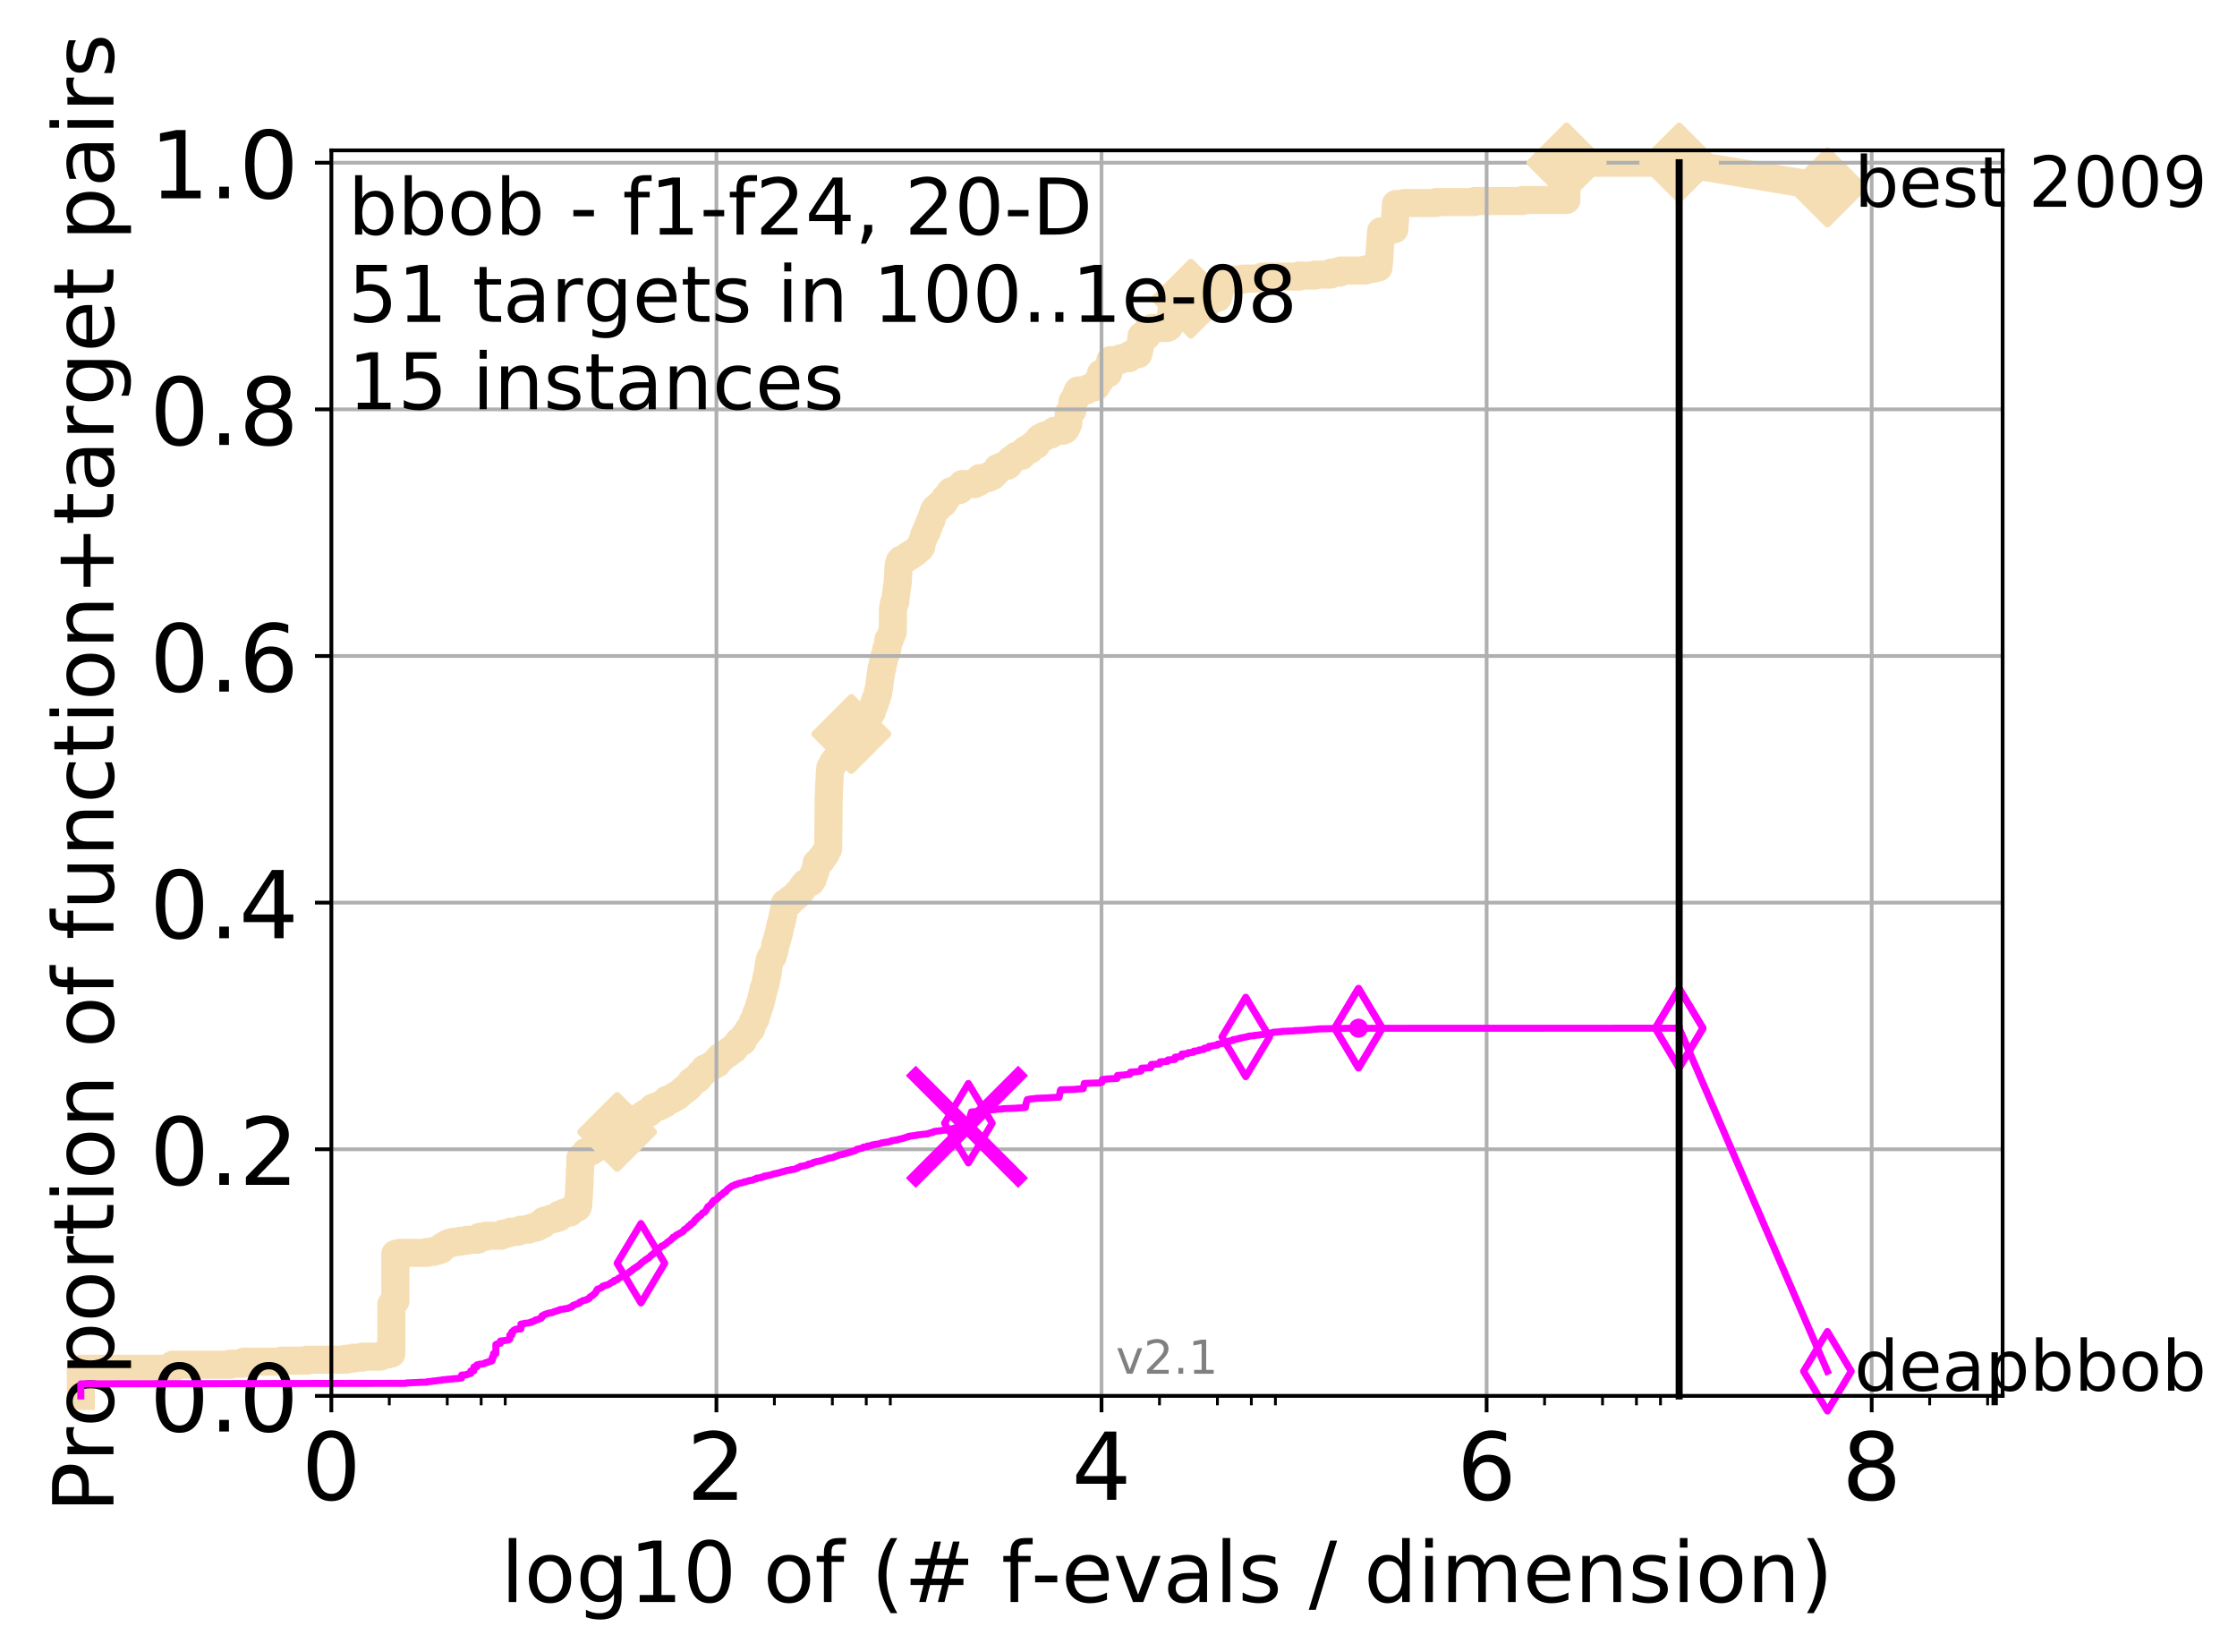 <?xml version="1.0" encoding="utf-8" standalone="no"?>
<!DOCTYPE svg PUBLIC "-//W3C//DTD SVG 1.1//EN"
  "http://www.w3.org/Graphics/SVG/1.1/DTD/svg11.dtd">
<!-- Created with matplotlib (http://matplotlib.org/) -->
<svg height="353pt" version="1.1" viewBox="0 0 478 353" width="478pt" xmlns="http://www.w3.org/2000/svg" xmlns:xlink="http://www.w3.org/1999/xlink">
 <defs>
  <style type="text/css">
*{stroke-linecap:butt;stroke-linejoin:round;}
  </style>
 </defs>
 <g id="figure_1">
  <g id="patch_1">
   <path d="M 0 353.222 
L 478.829 353.222 
L 478.829 0 
L 0 0 
z
" style="fill:#ffffff;"/>
  </g>
  <g id="axes_1">
   <g id="patch_2">
    <path d="M 70.8 298.245 
L 427.92 298.245 
L 427.92 32.133 
L 70.8 32.133 
z
" style="fill:#ffffff;"/>
   </g>
   <g id="line2d_1">
    <path d="M 17.272 298.245 
L 17.272 292.433 
L 36.902 292.433 
L 36.902 291.572 
L 49.287 291.572 
L 49.287 291.357 
L 52.042 291.357 
L 52.042 290.927 
L 60.118 290.927 
L 60.118 290.711 
L 65.66 290.711 
L 65.66 290.496 
L 74.058 290.496 
L 74.058 290.281 
L 75.488 290.281 
L 75.488 290.066 
L 77.439 290.066 
L 77.439 289.85 
L 81.303 289.85 
L 81.303 289.635 
L 81.792 289.635 
L 81.792 289.42 
L 82.733 289.42 
L 82.733 289.204 
L 83.626 289.204 
L 83.626 278.657 
L 84.057 278.657 
L 84.057 278.011 
L 84.477 278.011 
L 84.477 267.894 
L 85.29 267.894 
L 85.29 267.679 
L 91.302 267.679 
L 91.302 267.463 
L 92.667 267.463 
L 92.667 267.248 
L 93.438 267.248 
L 93.438 267.033 
L 94.177 267.033 
L 94.177 266.818 
L 94.417 266.818 
L 94.417 266.387 
L 94.888 266.387 
L 94.888 266.172 
L 95.118 266.172 
L 95.118 265.956 
L 95.57 265.956 
L 95.57 265.741 
L 96.012 265.741 
L 96.012 265.526 
L 96.863 265.526 
L 96.863 265.311 
L 98.261 265.311 
L 98.261 265.095 
L 99.735 265.095 
L 99.735 264.88 
L 102.055 264.88 
L 102.055 264.665 
L 102.21 264.665 
L 102.21 264.45 
L 102.515 264.45 
L 102.515 264.234 
L 103.828 264.234 
L 103.828 264.019 
L 107.039 264.019 
L 107.039 263.804 
L 107.388 263.804 
L 107.388 263.589 
L 108.397 263.589 
L 108.397 263.373 
L 109.039 263.373 
L 109.039 263.158 
L 110.742 263.158 
L 110.742 262.943 
L 111.306 262.943 
L 111.306 262.728 
L 112.9 262.728 
L 112.9 262.512 
L 113.564 262.512 
L 113.564 262.297 
L 114.518 262.297 
L 114.518 262.082 
L 115.051 262.082 
L 115.126 261.651 
L 115.93 261.651 
L 115.93 261.436 
L 116.072 261.436 
L 116.072 261.221 
L 116.214 261.221 
L 116.284 260.79 
L 117.106 260.79 
L 117.106 260.575 
L 117.827 260.575 
L 117.827 260.36 
L 118.705 260.36 
L 118.705 260.145 
L 119.424 260.145 
L 119.483 259.714 
L 119.542 259.714 
L 119.542 259.499 
L 120.285 259.499 
L 120.285 259.283 
L 120.563 259.283 
L 120.563 259.068 
L 121.788 259.068 
L 121.788 258.853 
L 122.044 258.853 
L 122.095 258.422 
L 122.296 258.422 
L 122.296 258.207 
L 122.544 258.207 
L 122.544 257.992 
L 123.412 257.992 
L 123.505 257.561 
L 123.552 257.561 
L 123.645 255.624 
L 123.692 255.624 
L 123.784 253.256 
L 123.83 253.256 
L 123.921 249.812 
L 123.967 249.812 
L 124.013 247.444 
L 124.103 247.444 
L 124.103 247.229 
L 124.506 247.229 
L 124.506 247.014 
L 124.856 247.014 
L 124.943 246.583 
L 125.029 246.583 
L 125.029 246.368 
L 125.157 246.368 
L 125.157 246.153 
L 125.62 246.153 
L 125.62 245.937 
L 126.472 245.937 
L 126.472 245.722 
L 126.669 245.722 
L 126.669 245.507 
L 127.095 245.507 
L 127.133 245.076 
L 127.623 245.076 
L 127.623 244.861 
L 127.991 244.861 
L 127.991 244.646 
L 128.279 244.646 
L 128.279 244.431 
L 128.739 244.431 
L 128.809 243.785 
L 129.016 243.785 
L 129.016 243.57 
L 129.491 243.57 
L 129.491 243.354 
L 129.69 243.354 
L 129.69 243.139 
L 130.34 243.139 
L 130.372 242.709 
L 131.273 242.709 
L 131.363 242.063 
L 131.839 242.063 
L 131.868 241.632 
L 132.188 241.632 
L 132.274 241.202 
L 132.698 241.202 
L 132.698 240.986 
L 133.058 240.986 
L 133.085 240.556 
L 133.704 240.556 
L 133.73 240.125 
L 133.914 240.125 
L 133.914 239.91 
L 134.096 239.91 
L 134.122 239.48 
L 135.465 239.48 
L 135.465 239.264 
L 135.703 239.264 
L 135.703 239.049 
L 136.398 239.049 
L 136.398 238.834 
L 136.758 238.834 
L 136.758 238.619 
L 137.457 238.619 
L 137.564 238.188 
L 137.691 238.188 
L 137.691 237.973 
L 138.192 237.973 
L 138.192 237.758 
L 138.678 237.758 
L 138.678 237.542 
L 138.937 237.542 
L 138.937 237.327 
L 139.172 237.327 
L 139.172 237.112 
L 139.423 237.112 
L 139.442 236.681 
L 139.934 236.681 
L 139.934 236.466 
L 140.736 236.466 
L 140.736 236.251 
L 141.229 236.251 
L 141.229 236.035 
L 141.436 236.035 
L 141.436 235.82 
L 142.043 235.82 
L 142.043 235.605 
L 142.24 235.605 
L 142.306 235.174 
L 142.501 235.174 
L 142.501 234.959 
L 143.475 234.959 
L 143.475 234.744 
L 143.824 234.744 
L 143.824 234.529 
L 144.224 234.529 
L 144.239 234.098 
L 144.915 234.098 
L 145.013 233.668 
L 145.333 233.668 
L 145.333 233.452 
L 145.648 233.452 
L 145.648 233.237 
L 145.81 233.237 
L 145.81 233.022 
L 146.076 233.022 
L 146.076 232.807 
L 146.507 232.807 
L 146.546 232.376 
L 147.029 232.376 
L 147.029 232.161 
L 147.266 232.161 
L 147.266 231.946 
L 147.401 231.946 
L 147.401 231.73 
L 147.584 231.73 
L 147.681 231.085 
L 148.029 231.085 
L 148.029 230.869 
L 148.288 230.869 
L 148.288 230.654 
L 148.908 230.654 
L 148.908 230.439 
L 149.199 230.439 
L 149.254 230.008 
L 149.354 230.008 
L 149.354 229.793 
L 149.605 229.793 
L 149.627 229.362 
L 149.874 229.362 
L 149.874 229.147 
L 150.349 229.147 
L 150.432 228.717 
L 150.546 228.717 
L 150.597 228.286 
L 151.371 228.286 
L 151.371 228.071 
L 151.818 228.071 
L 151.923 227.64 
L 152.421 227.64 
L 152.523 227.21 
L 153.272 227.21 
L 153.29 226.779 
L 153.413 226.779 
L 153.431 226.349 
L 153.544 226.349 
L 153.544 226.134 
L 153.752 226.134 
L 153.752 225.918 
L 154.494 225.918 
L 154.552 225.488 
L 154.691 225.488 
L 154.691 225.273 
L 155.015 225.273 
L 155.015 225.057 
L 155.668 225.057 
L 155.668 224.842 
L 155.914 224.842 
L 155.952 224.411 
L 156.276 224.411 
L 156.276 224.196 
L 156.843 224.196 
L 156.915 223.766 
L 157.044 223.766 
L 157.044 223.55 
L 157.328 223.55 
L 157.385 223.12 
L 157.601 223.12 
L 157.601 222.905 
L 157.767 222.905 
L 157.876 222.474 
L 158.711 222.474 
L 158.782 222.044 
L 158.847 222.044 
L 158.847 221.828 
L 159.008 221.828 
L 159.091 221.398 
L 159.13 221.398 
L 159.13 221.183 
L 159.383 221.183 
L 159.383 220.967 
L 159.595 220.967 
L 159.595 220.752 
L 159.743 220.752 
L 159.768 220.322 
L 159.86 220.322 
L 159.86 220.106 
L 160.205 220.106 
L 160.205 219.891 
L 160.473 219.891 
L 160.52 219.461 
L 160.62 219.461 
L 160.638 219.03 
L 160.737 219.03 
L 160.778 218.599 
L 160.882 218.599 
L 160.928 218.169 
L 161.174 218.169 
L 161.236 217.738 
L 161.428 217.738 
L 161.523 217.093 
L 161.567 217.093 
L 161.623 216.447 
L 161.772 216.447 
L 161.772 216.232 
L 161.909 216.232 
L 162.012 215.586 
L 162.023 215.586 
L 162.125 215.155 
L 162.233 215.155 
L 162.334 214.51 
L 162.456 214.51 
L 162.562 213.864 
L 162.63 213.864 
L 162.698 213.218 
L 162.776 213.218 
L 162.854 212.572 
L 162.926 212.572 
L 162.993 211.926 
L 163.059 211.926 
L 163.141 211.281 
L 163.232 211.281 
L 163.303 210.85 
L 163.374 210.85 
L 163.459 210.42 
L 163.499 210.42 
L 163.559 209.989 
L 163.618 209.989 
L 163.702 209.343 
L 163.737 209.343 
L 163.81 208.698 
L 163.893 208.698 
L 163.986 208.052 
L 164.01 208.052 
L 164.117 207.191 
L 164.126 207.191 
L 164.222 206.33 
L 164.265 206.33 
L 164.37 205.469 
L 164.418 205.469 
L 164.479 205.038 
L 164.639 205.038 
L 164.653 204.608 
L 164.885 204.608 
L 164.885 204.392 
L 165.096 204.392 
L 165.174 203.747 
L 165.273 203.747 
L 165.345 203.316 
L 165.422 203.316 
L 165.493 202.886 
L 165.538 202.886 
L 165.649 201.809 
L 165.75 201.809 
L 165.855 201.163 
L 165.951 201.163 
L 166.042 200.733 
L 166.086 200.733 
L 166.18 200.087 
L 166.249 200.087 
L 166.3 199.657 
L 166.368 199.657 
L 166.423 199.226 
L 166.491 199.226 
L 166.588 198.365 
L 166.655 198.365 
L 166.726 197.719 
L 166.801 197.719 
L 166.879 197.289 
L 166.941 197.289 
L 167.007 196.858 
L 167.056 196.858 
L 167.137 196.213 
L 167.198 196.213 
L 167.299 195.567 
L 167.34 195.567 
L 167.428 194.706 
L 167.472 194.706 
L 167.56 194.06 
L 167.599 194.06 
L 167.694 193.199 
L 167.734 193.199 
L 167.734 192.984 
L 168.436 192.984 
L 168.436 192.768 
L 168.784 192.768 
L 168.873 192.123 
L 169.275 192.123 
L 169.275 191.907 
L 169.692 191.907 
L 169.742 191.477 
L 170.227 191.477 
L 170.258 191.046 
L 170.354 191.046 
L 170.354 190.831 
L 170.64 190.831 
L 170.64 190.616 
L 170.906 190.616 
L 170.906 190.401 
L 171.184 190.401 
L 171.291 189.755 
L 171.419 189.755 
L 171.419 189.539 
L 171.702 189.539 
L 171.743 189.109 
L 172.027 189.109 
L 172.101 188.678 
L 172.584 188.678 
L 172.584 188.463 
L 173.279 188.463 
L 173.296 188.033 
L 173.525 188.033 
L 173.525 187.817 
L 173.678 187.817 
L 173.757 186.956 
L 173.816 186.956 
L 173.816 186.741 
L 173.947 186.741 
L 173.947 186.526 
L 174.13 186.526 
L 174.193 186.095 
L 174.258 186.095 
L 174.283 185.45 
L 174.386 185.45 
L 174.495 184.373 
L 174.762 184.373 
L 174.762 184.158 
L 175.159 184.158 
L 175.159 183.943 
L 175.432 183.943 
L 175.491 183.297 
L 175.683 183.297 
L 175.683 183.082 
L 175.909 183.082 
L 175.909 182.866 
L 176.137 182.866 
L 176.24 182.436 
L 176.441 182.436 
L 176.514 181.79 
L 176.679 181.79 
L 176.679 181.575 
L 176.838 181.575 
L 176.838 181.36 
L 176.973 181.36 
L 177.071 170.381 
L 177.087 170.381 
L 177.173 167.583 
L 177.21 167.583 
L 177.319 165.215 
L 177.323 165.215 
L 177.427 164.139 
L 177.445 164.139 
L 177.445 163.924 
L 177.627 163.924 
L 177.627 163.708 
L 177.751 163.708 
L 177.751 163.493 
L 177.896 163.493 
L 177.934 163.063 
L 178.016 163.063 
L 178.016 162.847 
L 178.367 162.847 
L 178.367 162.632 
L 178.492 162.632 
L 178.533 162.202 
L 178.747 162.202 
L 178.747 161.986 
L 178.91 161.986 
L 178.984 161.556 
L 179.119 161.556 
L 179.119 161.341 
L 179.275 161.341 
L 179.363 160.91 
L 179.582 160.91 
L 179.622 160.48 
L 179.701 160.48 
L 179.789 160.049 
L 180.083 160.049 
L 180.083 159.834 
L 180.299 159.834 
L 180.404 159.188 
L 180.493 159.188 
L 180.493 158.973 
L 180.696 158.973 
L 180.795 158.542 
L 180.932 158.542 
L 180.998 158.112 
L 181.325 158.112 
L 181.413 157.681 
L 181.53 157.681 
L 181.637 157.251 
L 181.739 157.251 
L 181.739 157.035 
L 181.913 157.035 
L 181.913 156.82 
L 182.344 156.82 
L 182.344 156.605 
L 182.808 156.605 
L 182.9 155.959 
L 183.111 155.959 
L 183.111 155.744 
L 183.242 155.744 
L 183.26 155.313 
L 183.679 155.313 
L 183.679 155.098 
L 184.018 155.098 
L 184.018 154.883 
L 184.458 154.883 
L 184.458 154.668 
L 184.783 154.668 
L 184.783 154.452 
L 184.974 154.452 
L 184.974 154.237 
L 185.169 154.237 
L 185.267 153.806 
L 185.458 153.806 
L 185.52 153.161 
L 185.697 153.161 
L 185.711 152.73 
L 185.909 152.73 
L 185.91 152.3 
L 186.117 152.3 
L 186.117 152.084 
L 186.306 152.084 
L 186.415 151.223 
L 186.522 151.223 
L 186.522 151.008 
L 186.665 151.008 
L 186.734 150.362 
L 186.93 150.362 
L 187.021 149.501 
L 187.129 149.501 
L 187.129 149.286 
L 187.306 149.286 
L 187.391 148.64 
L 187.48 148.64 
L 187.493 148.21 
L 187.633 148.21 
L 187.687 147.349 
L 187.745 147.349 
L 187.845 146.703 
L 187.877 146.703 
L 187.986 145.411 
L 188.022 145.411 
L 188.099 144.55 
L 188.145 144.55 
L 188.251 143.905 
L 188.257 143.905 
L 188.344 142.828 
L 188.511 142.828 
L 188.621 141.752 
L 188.658 141.752 
L 188.75 141.321 
L 188.824 141.321 
L 188.933 140.46 
L 188.993 140.46 
L 189.056 140.03 
L 189.19 140.03 
L 189.219 139.599 
L 189.305 139.599 
L 189.357 138.738 
L 189.572 138.738 
L 189.589 138.093 
L 189.705 138.093 
L 189.764 137.232 
L 189.855 137.232 
L 189.864 136.586 
L 190.148 136.586 
L 190.21 136.155 
L 190.333 136.155 
L 190.397 135.725 
L 190.473 135.725 
L 190.558 135.079 
L 190.761 135.079 
L 190.817 129.913 
L 190.888 129.913 
L 190.974 129.052 
L 191.044 129.052 
L 191.113 128.621 
L 191.292 128.621 
L 191.401 127.33 
L 191.417 127.33 
L 191.526 126.469 
L 191.565 126.469 
L 191.652 125.392 
L 191.691 125.392 
L 191.784 124.531 
L 191.818 124.531 
L 191.923 122.594 
L 191.933 122.594 
L 192.035 120.657 
L 192.077 120.657 
L 192.169 120.226 
L 192.216 120.226 
L 192.216 120.011 
L 192.45 120.011 
L 192.525 119.58 
L 193.074 119.58 
L 193.074 119.365 
L 193.6 119.365 
L 193.6 119.15 
L 193.832 119.15 
L 193.832 118.934 
L 194.045 118.934 
L 194.045 118.719 
L 194.651 118.719 
L 194.69 118.289 
L 195.206 118.289 
L 195.206 118.073 
L 195.542 118.073 
L 195.542 117.858 
L 195.701 117.858 
L 195.701 117.643 
L 196.046 117.643 
L 196.148 117.212 
L 196.584 117.212 
L 196.657 116.782 
L 196.849 116.782 
L 196.946 115.921 
L 197.014 115.921 
L 197.103 115.49 
L 197.17 115.49 
L 197.268 115.06 
L 197.332 115.06 
L 197.436 114.414 
L 197.607 114.414 
L 197.688 113.768 
L 197.822 113.768 
L 197.822 113.553 
L 198.077 113.553 
L 198.179 112.907 
L 198.256 112.907 
L 198.262 112.477 
L 198.444 112.477 
L 198.545 111.831 
L 198.621 111.831 
L 198.676 111.4 
L 198.788 111.4 
L 198.788 111.185 
L 199.013 111.185 
L 199.1 110.539 
L 199.136 110.539 
L 199.205 110.109 
L 199.321 110.109 
L 199.405 109.678 
L 199.489 109.678 
L 199.491 109.248 
L 199.609 109.248 
L 199.609 109.033 
L 199.765 109.033 
L 199.871 108.602 
L 200.235 108.602 
L 200.235 108.387 
L 200.582 108.387 
L 200.591 107.956 
L 200.88 107.956 
L 200.88 107.741 
L 201.249 107.741 
L 201.249 107.526 
L 201.593 107.526 
L 201.697 107.095 
L 201.872 107.095 
L 201.941 106.449 
L 202.218 106.449 
L 202.218 106.234 
L 202.418 106.234 
L 202.418 106.019 
L 202.54 106.019 
L 202.54 105.804 
L 202.729 105.804 
L 202.83 105.373 
L 203.098 105.373 
L 203.206 104.943 
L 203.884 104.943 
L 203.884 104.727 
L 204.955 104.727 
L 204.955 104.512 
L 205.281 104.512 
L 205.371 103.866 
L 205.529 103.866 
L 205.587 103.436 
L 208.264 103.436 
L 208.264 103.221 
L 208.569 103.221 
L 208.569 103.005 
L 209.169 103.005 
L 209.211 102.575 
L 209.303 102.575 
L 209.359 102.144 
L 211.155 102.144 
L 211.233 101.714 
L 212.109 101.714 
L 212.109 101.498 
L 212.241 101.498 
L 212.241 101.283 
L 212.505 101.283 
L 212.505 101.068 
L 212.718 101.068 
L 212.718 100.853 
L 212.911 100.853 
L 212.916 100.422 
L 213.17 100.422 
L 213.171 99.992 
L 213.801 99.992 
L 213.801 99.776 
L 214.189 99.776 
L 214.189 99.561 
L 215.173 99.561 
L 215.173 99.346 
L 215.529 99.346 
L 215.559 98.915 
L 215.657 98.915 
L 215.657 98.7 
L 215.952 98.7 
L 215.982 98.27 
L 216.313 98.27 
L 216.313 98.054 
L 216.54 98.054 
L 216.54 97.839 
L 216.868 97.839 
L 216.868 97.624 
L 217.136 97.624 
L 217.136 97.409 
L 218.32 97.409 
L 218.32 97.193 
L 218.444 97.193 
L 218.444 96.978 
L 218.682 96.978 
L 218.682 96.763 
L 218.855 96.763 
L 218.877 96.332 
L 219.104 96.332 
L 219.104 96.117 
L 220.032 96.117 
L 220.032 95.902 
L 220.146 95.902 
L 220.179 95.471 
L 220.722 95.471 
L 220.775 95.041 
L 221.457 95.041 
L 221.558 94.61 
L 221.673 94.61 
L 221.673 94.395 
L 221.785 94.395 
L 221.785 94.18 
L 221.901 94.18 
L 221.991 93.749 
L 222.268 93.749 
L 222.268 93.534 
L 222.904 93.534 
L 222.904 93.319 
L 223.082 93.319 
L 223.082 93.103 
L 223.738 93.103 
L 223.738 92.888 
L 224.419 92.888 
L 224.419 92.673 
L 224.81 92.673 
L 224.81 92.458 
L 225.009 92.458 
L 225.009 92.242 
L 225.314 92.242 
L 225.314 92.027 
L 227.115 92.027 
L 227.115 91.812 
L 227.582 91.812 
L 227.582 91.597 
L 227.757 91.597 
L 227.757 91.381 
L 227.878 91.381 
L 227.979 90.951 
L 228.054 90.951 
L 228.15 90.52 
L 228.271 90.52 
L 228.366 88.368 
L 228.442 88.368 
L 228.442 88.152 
L 228.711 88.152 
L 228.711 87.937 
L 228.905 87.937 
L 228.905 87.722 
L 229.133 87.722 
L 229.155 85.785 
L 229.379 85.785 
L 229.379 85.569 
L 229.496 85.569 
L 229.496 85.354 
L 229.684 85.354 
L 229.684 85.139 
L 229.813 85.139 
L 229.814 84.708 
L 229.957 84.708 
L 230.053 84.062 
L 230.162 84.062 
L 230.256 83.632 
L 230.355 83.632 
L 230.355 83.417 
L 232.056 83.417 
L 232.056 83.201 
L 232.445 83.201 
L 232.445 82.986 
L 233.016 82.986 
L 233.016 82.771 
L 233.794 82.771 
L 233.794 82.556 
L 234.26 82.556 
L 234.362 81.91 
L 234.405 81.91 
L 234.476 81.479 
L 234.941 81.479 
L 235.028 80.834 
L 235.086 80.834 
L 235.171 80.188 
L 235.213 80.188 
L 235.267 79.757 
L 236.819 79.757 
L 236.928 78.896 
L 236.97 78.896 
L 237.042 78.251 
L 237.082 78.251 
L 237.175 77.389 
L 237.225 77.389 
L 237.252 76.959 
L 239.237 76.959 
L 239.237 76.744 
L 239.465 76.744 
L 239.465 76.528 
L 241.223 76.528 
L 241.323 75.883 
L 241.757 75.883 
L 241.757 75.667 
L 243.24 75.667 
L 243.347 75.022 
L 243.392 75.022 
L 243.483 74.376 
L 243.521 74.376 
L 243.622 73.73 
L 243.671 73.73 
L 243.765 73.084 
L 243.809 73.084 
L 243.92 72.008 
L 243.933 72.008 
L 243.933 71.793 
L 245.021 71.793 
L 245.035 70.716 
L 246.049 70.716 
L 246.146 70.071 
L 249.391 70.071 
L 249.391 69.855 
L 249.801 69.855 
L 249.881 69.21 
L 249.92 69.21 
L 250.027 68.349 
L 250.061 68.349 
L 250.144 67.703 
L 250.184 67.703 
L 250.287 66.627 
L 250.321 66.627 
L 250.403 65.765 
L 251.208 65.765 
L 251.208 65.55 
L 251.341 65.55 
L 251.341 65.335 
L 251.506 65.335 
L 251.506 65.12 
L 251.672 65.12 
L 251.672 64.904 
L 251.808 64.904 
L 251.808 64.689 
L 251.994 64.689 
L 252.098 64.259 
L 252.224 64.259 
L 252.224 64.043 
L 252.345 64.043 
L 252.345 63.828 
L 254.466 63.828 
L 254.466 63.613 
L 260.254 63.613 
L 260.33 63.182 
L 260.386 63.182 
L 260.446 62.752 
L 260.502 62.752 
L 260.561 62.321 
L 260.621 62.321 
L 260.685 61.891 
L 260.742 61.891 
L 260.802 61.46 
L 260.854 61.46 
L 260.913 61.03 
L 260.969 61.03 
L 261.074 60.384 
L 261.126 60.384 
L 261.172 59.953 
L 261.24 59.953 
L 261.24 59.738 
L 265.615 59.738 
L 265.615 59.523 
L 269.321 59.523 
L 269.321 59.308 
L 269.668 59.308 
L 269.668 59.092 
L 277.615 59.092 
L 277.615 58.877 
L 281 58.877 
L 281 58.662 
L 284.339 58.662 
L 284.447 58.231 
L 286.311 58.231 
L 286.375 57.801 
L 291.712 57.801 
L 291.712 57.586 
L 292.52 57.586 
L 292.52 57.37 
L 293.686 57.37 
L 293.686 57.155 
L 294.551 57.155 
L 294.65 56.079 
L 294.667 56.079 
L 294.775 54.141 
L 294.794 54.141 
L 294.896 52.419 
L 294.911 52.419 
L 295.012 50.697 
L 295.026 50.697 
L 295.1 49.406 
L 296.686 49.406 
L 296.794 48.975 
L 297.952 48.975 
L 298.059 47.253 
L 298.071 47.253 
L 298.173 45.316 
L 298.187 45.316 
L 298.269 43.594 
L 300.084 43.594 
L 300.084 43.379 
L 306.925 43.379 
L 306.925 43.163 
L 315.088 43.163 
L 315.088 42.948 
L 325.353 42.948 
L 325.353 42.733 
L 334.708 42.733 
L 334.751 34.768 
L 358.8 34.768 
L 358.8 34.768 
" style="fill:none;stroke:#f5deb3;stroke-linecap:square;stroke-width:6;"/>
   </g>
   <g id="line2d_2"/>
   <g id="line2d_3">
    <path d="M 358.8 34.768 
L 390.48 40.038 
" style="fill:none;stroke:#f5deb3;stroke-linecap:square;stroke-width:6;"/>
    <defs>
     <path d="M -0 7.778 
L 7.778 0 
L 0 -7.778 
L -7.778 -0 
z
" id="mf0aebcb071" style="stroke:#f5deb3;stroke-linejoin:miter;stroke-width:1.5;"/>
    </defs>
    <g>
     <use style="fill:#f5deb3;stroke:#f5deb3;stroke-linejoin:miter;stroke-width:1.5;" x="358.8" xlink:href="#mf0aebcb071" y="34.768"/>
     <use style="fill:#f5deb3;stroke:#f5deb3;stroke-linejoin:miter;stroke-width:1.5;" x="390.48" xlink:href="#mf0aebcb071" y="40.038"/>
    </g>
   </g>
   <g id="matplotlib.axis_1">
    <g id="xtick_1">
     <g id="line2d_4">
      <path clip-path="url(#pf62575c363)" d="M 70.8 298.245 
L 70.8 32.133 
" style="fill:none;stroke:#b0b0b0;stroke-linecap:square;stroke-width:0.8;"/>
     </g>
     <g id="line2d_5">
      <defs>
       <path d="M 0 0 
L 0 3.5 
" id="mbca9919c95" style="stroke:#000000;stroke-width:0.8;"/>
      </defs>
      <g>
       <use style="stroke:#000000;stroke-width:0.8;" x="70.8" xlink:href="#mbca9919c95" y="298.245"/>
      </g>
     </g>
     <g id="text_1">
      <!-- 0 -->
      <defs>
       <path d="M 31.781 66.406 
Q 24.172 66.406 20.328 58.906 
Q 16.5 51.422 16.5 36.375 
Q 16.5 21.391 20.328 13.891 
Q 24.172 6.391 31.781 6.391 
Q 39.453 6.391 43.281 13.891 
Q 47.125 21.391 47.125 36.375 
Q 47.125 51.422 43.281 58.906 
Q 39.453 66.406 31.781 66.406 
M 31.781 74.219 
Q 44.047 74.219 50.516 64.516 
Q 56.984 54.828 56.984 36.375 
Q 56.984 17.969 50.516 8.266 
Q 44.047 -1.422 31.781 -1.422 
Q 19.531 -1.422 13.062 8.266 
Q 6.594 17.969 6.594 36.375 
Q 6.594 54.828 13.062 64.516 
Q 19.531 74.219 31.781 74.219 
" id="DejaVuSans-30"/>
      </defs>
      <g transform="translate(64.438 320.442)scale(0.2 -0.2)">
       <use xlink:href="#DejaVuSans-30"/>
      </g>
     </g>
    </g>
    <g id="xtick_2">
     <g id="line2d_6">
      <path clip-path="url(#pf62575c363)" d="M 153.086 298.245 
L 153.086 32.133 
" style="fill:none;stroke:#b0b0b0;stroke-linecap:square;stroke-width:0.8;"/>
     </g>
     <g id="line2d_7">
      <g>
       <use style="stroke:#000000;stroke-width:0.8;" x="153.086" xlink:href="#mbca9919c95" y="298.245"/>
      </g>
     </g>
     <g id="text_2">
      <!-- 2 -->
      <defs>
       <path d="M 19.188 8.297 
L 53.609 8.297 
L 53.609 0 
L 7.328 0 
L 7.328 8.297 
Q 12.938 14.109 22.625 23.891 
Q 32.328 33.688 34.812 36.531 
Q 39.547 41.844 41.422 45.531 
Q 43.312 49.219 43.312 52.781 
Q 43.312 58.594 39.234 62.25 
Q 35.156 65.922 28.609 65.922 
Q 23.969 65.922 18.812 64.312 
Q 13.672 62.703 7.812 59.422 
L 7.812 69.391 
Q 13.766 71.781 18.938 73 
Q 24.125 74.219 28.422 74.219 
Q 39.75 74.219 46.484 68.547 
Q 53.219 62.891 53.219 53.422 
Q 53.219 48.922 51.531 44.891 
Q 49.859 40.875 45.406 35.406 
Q 44.188 33.984 37.641 27.219 
Q 31.109 20.453 19.188 8.297 
" id="DejaVuSans-32"/>
      </defs>
      <g transform="translate(146.723 320.442)scale(0.2 -0.2)">
       <use xlink:href="#DejaVuSans-32"/>
      </g>
     </g>
    </g>
    <g id="xtick_3">
     <g id="line2d_8">
      <path clip-path="url(#pf62575c363)" d="M 235.371 298.245 
L 235.371 32.133 
" style="fill:none;stroke:#b0b0b0;stroke-linecap:square;stroke-width:0.8;"/>
     </g>
     <g id="line2d_9">
      <g>
       <use style="stroke:#000000;stroke-width:0.8;" x="235.371" xlink:href="#mbca9919c95" y="298.245"/>
      </g>
     </g>
     <g id="text_3">
      <!-- 4 -->
      <defs>
       <path d="M 37.797 64.312 
L 12.891 25.391 
L 37.797 25.391 
z
M 35.203 72.906 
L 47.609 72.906 
L 47.609 25.391 
L 58.016 25.391 
L 58.016 17.188 
L 47.609 17.188 
L 47.609 0 
L 37.797 0 
L 37.797 17.188 
L 4.891 17.188 
L 4.891 26.703 
z
" id="DejaVuSans-34"/>
      </defs>
      <g transform="translate(229.009 320.442)scale(0.2 -0.2)">
       <use xlink:href="#DejaVuSans-34"/>
      </g>
     </g>
    </g>
    <g id="xtick_4">
     <g id="line2d_10">
      <path clip-path="url(#pf62575c363)" d="M 317.657 298.245 
L 317.657 32.133 
" style="fill:none;stroke:#b0b0b0;stroke-linecap:square;stroke-width:0.8;"/>
     </g>
     <g id="line2d_11">
      <g>
       <use style="stroke:#000000;stroke-width:0.8;" x="317.657" xlink:href="#mbca9919c95" y="298.245"/>
      </g>
     </g>
     <g id="text_4">
      <!-- 6 -->
      <defs>
       <path d="M 33.016 40.375 
Q 26.375 40.375 22.484 35.828 
Q 18.609 31.297 18.609 23.391 
Q 18.609 15.531 22.484 10.953 
Q 26.375 6.391 33.016 6.391 
Q 39.656 6.391 43.531 10.953 
Q 47.406 15.531 47.406 23.391 
Q 47.406 31.297 43.531 35.828 
Q 39.656 40.375 33.016 40.375 
M 52.594 71.297 
L 52.594 62.312 
Q 48.875 64.062 45.094 64.984 
Q 41.312 65.922 37.594 65.922 
Q 27.828 65.922 22.672 59.328 
Q 17.531 52.734 16.797 39.406 
Q 19.672 43.656 24.016 45.922 
Q 28.375 48.188 33.594 48.188 
Q 44.578 48.188 50.953 41.516 
Q 57.328 34.859 57.328 23.391 
Q 57.328 12.156 50.688 5.359 
Q 44.047 -1.422 33.016 -1.422 
Q 20.359 -1.422 13.672 8.266 
Q 6.984 17.969 6.984 36.375 
Q 6.984 53.656 15.188 63.938 
Q 23.391 74.219 37.203 74.219 
Q 40.922 74.219 44.703 73.484 
Q 48.484 72.75 52.594 71.297 
" id="DejaVuSans-36"/>
      </defs>
      <g transform="translate(311.295 320.442)scale(0.2 -0.2)">
       <use xlink:href="#DejaVuSans-36"/>
      </g>
     </g>
    </g>
    <g id="xtick_5">
     <g id="line2d_12">
      <path clip-path="url(#pf62575c363)" d="M 399.943 298.245 
L 399.943 32.133 
" style="fill:none;stroke:#b0b0b0;stroke-linecap:square;stroke-width:0.8;"/>
     </g>
     <g id="line2d_13">
      <g>
       <use style="stroke:#000000;stroke-width:0.8;" x="399.943" xlink:href="#mbca9919c95" y="298.245"/>
      </g>
     </g>
     <g id="text_5">
      <!-- 8 -->
      <defs>
       <path d="M 31.781 34.625 
Q 24.75 34.625 20.719 30.859 
Q 16.703 27.094 16.703 20.516 
Q 16.703 13.922 20.719 10.156 
Q 24.75 6.391 31.781 6.391 
Q 38.812 6.391 42.859 10.172 
Q 46.922 13.969 46.922 20.516 
Q 46.922 27.094 42.891 30.859 
Q 38.875 34.625 31.781 34.625 
M 21.922 38.812 
Q 15.578 40.375 12.031 44.719 
Q 8.5 49.078 8.5 55.328 
Q 8.5 64.062 14.719 69.141 
Q 20.953 74.219 31.781 74.219 
Q 42.672 74.219 48.875 69.141 
Q 55.078 64.062 55.078 55.328 
Q 55.078 49.078 51.531 44.719 
Q 48 40.375 41.703 38.812 
Q 48.828 37.156 52.797 32.312 
Q 56.781 27.484 56.781 20.516 
Q 56.781 9.906 50.312 4.234 
Q 43.844 -1.422 31.781 -1.422 
Q 19.734 -1.422 13.25 4.234 
Q 6.781 9.906 6.781 20.516 
Q 6.781 27.484 10.781 32.312 
Q 14.797 37.156 21.922 38.812 
M 18.312 54.391 
Q 18.312 48.734 21.844 45.562 
Q 25.391 42.391 31.781 42.391 
Q 38.141 42.391 41.719 45.562 
Q 45.312 48.734 45.312 54.391 
Q 45.312 60.062 41.719 63.234 
Q 38.141 66.406 31.781 66.406 
Q 25.391 66.406 21.844 63.234 
Q 18.312 60.062 18.312 54.391 
" id="DejaVuSans-38"/>
      </defs>
      <g transform="translate(393.58 320.442)scale(0.2 -0.2)">
       <use xlink:href="#DejaVuSans-38"/>
      </g>
     </g>
    </g>
    <g id="xtick_6">
     <g id="line2d_14">
      <defs>
       <path d="M 0 0 
L 0 2 
" id="m5d8d89debc" style="stroke:#000000;stroke-width:0.6;"/>
      </defs>
      <g>
       <use style="stroke:#000000;stroke-width:0.6;" x="83.185" xlink:href="#m5d8d89debc" y="298.245"/>
      </g>
     </g>
    </g>
    <g id="xtick_7">
     <g id="line2d_15">
      <g>
       <use style="stroke:#000000;stroke-width:0.6;" x="95.57" xlink:href="#m5d8d89debc" y="298.245"/>
      </g>
     </g>
    </g>
    <g id="xtick_8">
     <g id="line2d_16">
      <g>
       <use style="stroke:#000000;stroke-width:0.6;" x="102.815" xlink:href="#m5d8d89debc" y="298.245"/>
      </g>
     </g>
    </g>
    <g id="xtick_9">
     <g id="line2d_17">
      <g>
       <use style="stroke:#000000;stroke-width:0.6;" x="107.956" xlink:href="#m5d8d89debc" y="298.245"/>
      </g>
     </g>
    </g>
    <g id="xtick_10">
     <g id="line2d_18">
      <g>
       <use style="stroke:#000000;stroke-width:0.6;" x="165.471" xlink:href="#m5d8d89debc" y="298.245"/>
      </g>
     </g>
    </g>
    <g id="xtick_11">
     <g id="line2d_19">
      <g>
       <use style="stroke:#000000;stroke-width:0.6;" x="177.856" xlink:href="#m5d8d89debc" y="298.245"/>
      </g>
     </g>
    </g>
    <g id="xtick_12">
     <g id="line2d_20">
      <g>
       <use style="stroke:#000000;stroke-width:0.6;" x="185.101" xlink:href="#m5d8d89debc" y="298.245"/>
      </g>
     </g>
    </g>
    <g id="xtick_13">
     <g id="line2d_21">
      <g>
       <use style="stroke:#000000;stroke-width:0.6;" x="190.241" xlink:href="#m5d8d89debc" y="298.245"/>
      </g>
     </g>
    </g>
    <g id="xtick_14">
     <g id="line2d_22">
      <g>
       <use style="stroke:#000000;stroke-width:0.6;" x="247.757" xlink:href="#m5d8d89debc" y="298.245"/>
      </g>
     </g>
    </g>
    <g id="xtick_15">
     <g id="line2d_23">
      <g>
       <use style="stroke:#000000;stroke-width:0.6;" x="260.142" xlink:href="#m5d8d89debc" y="298.245"/>
      </g>
     </g>
    </g>
    <g id="xtick_16">
     <g id="line2d_24">
      <g>
       <use style="stroke:#000000;stroke-width:0.6;" x="267.387" xlink:href="#m5d8d89debc" y="298.245"/>
      </g>
     </g>
    </g>
    <g id="xtick_17">
     <g id="line2d_25">
      <g>
       <use style="stroke:#000000;stroke-width:0.6;" x="272.527" xlink:href="#m5d8d89debc" y="298.245"/>
      </g>
     </g>
    </g>
    <g id="xtick_18">
     <g id="line2d_26">
      <g>
       <use style="stroke:#000000;stroke-width:0.6;" x="330.042" xlink:href="#m5d8d89debc" y="298.245"/>
      </g>
     </g>
    </g>
    <g id="xtick_19">
     <g id="line2d_27">
      <g>
       <use style="stroke:#000000;stroke-width:0.6;" x="342.428" xlink:href="#m5d8d89debc" y="298.245"/>
      </g>
     </g>
    </g>
    <g id="xtick_20">
     <g id="line2d_28">
      <g>
       <use style="stroke:#000000;stroke-width:0.6;" x="349.673" xlink:href="#m5d8d89debc" y="298.245"/>
      </g>
     </g>
    </g>
    <g id="xtick_21">
     <g id="line2d_29">
      <g>
       <use style="stroke:#000000;stroke-width:0.6;" x="354.813" xlink:href="#m5d8d89debc" y="298.245"/>
      </g>
     </g>
    </g>
    <g id="xtick_22">
     <g id="line2d_30">
      <g>
       <use style="stroke:#000000;stroke-width:0.6;" x="412.328" xlink:href="#m5d8d89debc" y="298.245"/>
      </g>
     </g>
    </g>
    <g id="xtick_23">
     <g id="line2d_31">
      <g>
       <use style="stroke:#000000;stroke-width:0.6;" x="424.713" xlink:href="#m5d8d89debc" y="298.245"/>
      </g>
     </g>
    </g>
    <g id="text_6">
     <!-- log10 of (# f-evals / dimension) -->
     <defs>
      <path d="M 9.422 75.984 
L 18.406 75.984 
L 18.406 0 
L 9.422 0 
z
" id="DejaVuSans-6c"/>
      <path d="M 30.609 48.391 
Q 23.391 48.391 19.188 42.75 
Q 14.984 37.109 14.984 27.297 
Q 14.984 17.484 19.156 11.844 
Q 23.344 6.203 30.609 6.203 
Q 37.797 6.203 41.984 11.859 
Q 46.188 17.531 46.188 27.297 
Q 46.188 37.016 41.984 42.703 
Q 37.797 48.391 30.609 48.391 
M 30.609 56 
Q 42.328 56 49.016 48.375 
Q 55.719 40.766 55.719 27.297 
Q 55.719 13.875 49.016 6.219 
Q 42.328 -1.422 30.609 -1.422 
Q 18.844 -1.422 12.172 6.219 
Q 5.516 13.875 5.516 27.297 
Q 5.516 40.766 12.172 48.375 
Q 18.844 56 30.609 56 
" id="DejaVuSans-6f"/>
      <path d="M 45.406 27.984 
Q 45.406 37.75 41.375 43.109 
Q 37.359 48.484 30.078 48.484 
Q 22.859 48.484 18.828 43.109 
Q 14.797 37.75 14.797 27.984 
Q 14.797 18.266 18.828 12.891 
Q 22.859 7.516 30.078 7.516 
Q 37.359 7.516 41.375 12.891 
Q 45.406 18.266 45.406 27.984 
M 54.391 6.781 
Q 54.391 -7.172 48.188 -13.984 
Q 42 -20.797 29.203 -20.797 
Q 24.469 -20.797 20.266 -20.094 
Q 16.062 -19.391 12.109 -17.922 
L 12.109 -9.188 
Q 16.062 -11.328 19.922 -12.344 
Q 23.781 -13.375 27.781 -13.375 
Q 36.625 -13.375 41.016 -8.766 
Q 45.406 -4.156 45.406 5.172 
L 45.406 9.625 
Q 42.625 4.781 38.281 2.391 
Q 33.938 0 27.875 0 
Q 17.828 0 11.672 7.656 
Q 5.516 15.328 5.516 27.984 
Q 5.516 40.672 11.672 48.328 
Q 17.828 56 27.875 56 
Q 33.938 56 38.281 53.609 
Q 42.625 51.219 45.406 46.391 
L 45.406 54.688 
L 54.391 54.688 
z
" id="DejaVuSans-67"/>
      <path d="M 12.406 8.297 
L 28.516 8.297 
L 28.516 63.922 
L 10.984 60.406 
L 10.984 69.391 
L 28.422 72.906 
L 38.281 72.906 
L 38.281 8.297 
L 54.391 8.297 
L 54.391 0 
L 12.406 0 
z
" id="DejaVuSans-31"/>
      <path id="DejaVuSans-20"/>
      <path d="M 37.109 75.984 
L 37.109 68.5 
L 28.516 68.5 
Q 23.688 68.5 21.797 66.547 
Q 19.922 64.594 19.922 59.516 
L 19.922 54.688 
L 34.719 54.688 
L 34.719 47.703 
L 19.922 47.703 
L 19.922 0 
L 10.891 0 
L 10.891 47.703 
L 2.297 47.703 
L 2.297 54.688 
L 10.891 54.688 
L 10.891 58.5 
Q 10.891 67.625 15.141 71.797 
Q 19.391 75.984 28.609 75.984 
z
" id="DejaVuSans-66"/>
      <path d="M 31 75.875 
Q 24.469 64.656 21.281 53.656 
Q 18.109 42.672 18.109 31.391 
Q 18.109 20.125 21.312 9.062 
Q 24.516 -2 31 -13.188 
L 23.188 -13.188 
Q 15.875 -1.703 12.234 9.375 
Q 8.594 20.453 8.594 31.391 
Q 8.594 42.281 12.203 53.312 
Q 15.828 64.359 23.188 75.875 
z
" id="DejaVuSans-28"/>
      <path d="M 51.125 44 
L 36.922 44 
L 32.812 27.688 
L 47.125 27.688 
z
M 43.797 71.781 
L 38.719 51.516 
L 52.984 51.516 
L 58.109 71.781 
L 65.922 71.781 
L 60.891 51.516 
L 76.125 51.516 
L 76.125 44 
L 58.984 44 
L 54.984 27.688 
L 70.516 27.688 
L 70.516 20.219 
L 53.078 20.219 
L 48 0 
L 40.188 0 
L 45.219 20.219 
L 30.906 20.219 
L 25.875 0 
L 18.016 0 
L 23.094 20.219 
L 7.719 20.219 
L 7.719 27.688 
L 24.906 27.688 
L 29 44 
L 13.281 44 
L 13.281 51.516 
L 30.906 51.516 
L 35.891 71.781 
z
" id="DejaVuSans-23"/>
      <path d="M 4.891 31.391 
L 31.203 31.391 
L 31.203 23.391 
L 4.891 23.391 
z
" id="DejaVuSans-2d"/>
      <path d="M 56.203 29.594 
L 56.203 25.203 
L 14.891 25.203 
Q 15.484 15.922 20.484 11.062 
Q 25.484 6.203 34.422 6.203 
Q 39.594 6.203 44.453 7.469 
Q 49.312 8.734 54.109 11.281 
L 54.109 2.781 
Q 49.266 0.734 44.188 -0.344 
Q 39.109 -1.422 33.891 -1.422 
Q 20.797 -1.422 13.156 6.188 
Q 5.516 13.812 5.516 26.812 
Q 5.516 40.234 12.766 48.109 
Q 20.016 56 32.328 56 
Q 43.359 56 49.781 48.891 
Q 56.203 41.797 56.203 29.594 
M 47.219 32.234 
Q 47.125 39.594 43.094 43.984 
Q 39.062 48.391 32.422 48.391 
Q 24.906 48.391 20.391 44.141 
Q 15.875 39.891 15.188 32.172 
z
" id="DejaVuSans-65"/>
      <path d="M 2.984 54.688 
L 12.5 54.688 
L 29.594 8.797 
L 46.688 54.688 
L 56.203 54.688 
L 35.688 0 
L 23.484 0 
z
" id="DejaVuSans-76"/>
      <path d="M 34.281 27.484 
Q 23.391 27.484 19.188 25 
Q 14.984 22.516 14.984 16.5 
Q 14.984 11.719 18.141 8.906 
Q 21.297 6.109 26.703 6.109 
Q 34.188 6.109 38.703 11.406 
Q 43.219 16.703 43.219 25.484 
L 43.219 27.484 
z
M 52.203 31.203 
L 52.203 0 
L 43.219 0 
L 43.219 8.297 
Q 40.141 3.328 35.547 0.953 
Q 30.953 -1.422 24.312 -1.422 
Q 15.922 -1.422 10.953 3.297 
Q 6 8.016 6 15.922 
Q 6 25.141 12.172 29.828 
Q 18.359 34.516 30.609 34.516 
L 43.219 34.516 
L 43.219 35.406 
Q 43.219 41.609 39.141 45 
Q 35.062 48.391 27.688 48.391 
Q 23 48.391 18.547 47.266 
Q 14.109 46.141 10.016 43.891 
L 10.016 52.203 
Q 14.938 54.109 19.578 55.047 
Q 24.219 56 28.609 56 
Q 40.484 56 46.344 49.844 
Q 52.203 43.703 52.203 31.203 
" id="DejaVuSans-61"/>
      <path d="M 44.281 53.078 
L 44.281 44.578 
Q 40.484 46.531 36.375 47.5 
Q 32.281 48.484 27.875 48.484 
Q 21.188 48.484 17.844 46.438 
Q 14.5 44.391 14.5 40.281 
Q 14.5 37.156 16.891 35.375 
Q 19.281 33.594 26.516 31.984 
L 29.594 31.297 
Q 39.156 29.25 43.188 25.516 
Q 47.219 21.781 47.219 15.094 
Q 47.219 7.469 41.188 3.016 
Q 35.156 -1.422 24.609 -1.422 
Q 20.219 -1.422 15.453 -0.562 
Q 10.688 0.297 5.422 2 
L 5.422 11.281 
Q 10.406 8.688 15.234 7.391 
Q 20.062 6.109 24.812 6.109 
Q 31.156 6.109 34.562 8.281 
Q 37.984 10.453 37.984 14.406 
Q 37.984 18.062 35.516 20.016 
Q 33.062 21.969 24.703 23.781 
L 21.578 24.516 
Q 13.234 26.266 9.516 29.906 
Q 5.812 33.547 5.812 39.891 
Q 5.812 47.609 11.281 51.797 
Q 16.75 56 26.812 56 
Q 31.781 56 36.172 55.266 
Q 40.578 54.547 44.281 53.078 
" id="DejaVuSans-73"/>
      <path d="M 25.391 72.906 
L 33.688 72.906 
L 8.297 -9.281 
L 0 -9.281 
z
" id="DejaVuSans-2f"/>
      <path d="M 45.406 46.391 
L 45.406 75.984 
L 54.391 75.984 
L 54.391 0 
L 45.406 0 
L 45.406 8.203 
Q 42.578 3.328 38.25 0.953 
Q 33.938 -1.422 27.875 -1.422 
Q 17.969 -1.422 11.734 6.484 
Q 5.516 14.406 5.516 27.297 
Q 5.516 40.188 11.734 48.094 
Q 17.969 56 27.875 56 
Q 33.938 56 38.25 53.625 
Q 42.578 51.266 45.406 46.391 
M 14.797 27.297 
Q 14.797 17.391 18.875 11.75 
Q 22.953 6.109 30.078 6.109 
Q 37.203 6.109 41.297 11.75 
Q 45.406 17.391 45.406 27.297 
Q 45.406 37.203 41.297 42.844 
Q 37.203 48.484 30.078 48.484 
Q 22.953 48.484 18.875 42.844 
Q 14.797 37.203 14.797 27.297 
" id="DejaVuSans-64"/>
      <path d="M 9.422 54.688 
L 18.406 54.688 
L 18.406 0 
L 9.422 0 
z
M 9.422 75.984 
L 18.406 75.984 
L 18.406 64.594 
L 9.422 64.594 
z
" id="DejaVuSans-69"/>
      <path d="M 52 44.188 
Q 55.375 50.25 60.062 53.125 
Q 64.75 56 71.094 56 
Q 79.641 56 84.281 50.016 
Q 88.922 44.047 88.922 33.016 
L 88.922 0 
L 79.891 0 
L 79.891 32.719 
Q 79.891 40.578 77.094 44.375 
Q 74.312 48.188 68.609 48.188 
Q 61.625 48.188 57.562 43.547 
Q 53.516 38.922 53.516 30.906 
L 53.516 0 
L 44.484 0 
L 44.484 32.719 
Q 44.484 40.625 41.703 44.406 
Q 38.922 48.188 33.109 48.188 
Q 26.219 48.188 22.156 43.531 
Q 18.109 38.875 18.109 30.906 
L 18.109 0 
L 9.078 0 
L 9.078 54.688 
L 18.109 54.688 
L 18.109 46.188 
Q 21.188 51.219 25.484 53.609 
Q 29.781 56 35.688 56 
Q 41.656 56 45.828 52.969 
Q 50 49.953 52 44.188 
" id="DejaVuSans-6d"/>
      <path d="M 54.891 33.016 
L 54.891 0 
L 45.906 0 
L 45.906 32.719 
Q 45.906 40.484 42.875 44.328 
Q 39.844 48.188 33.797 48.188 
Q 26.516 48.188 22.312 43.547 
Q 18.109 38.922 18.109 30.906 
L 18.109 0 
L 9.078 0 
L 9.078 54.688 
L 18.109 54.688 
L 18.109 46.188 
Q 21.344 51.125 25.703 53.562 
Q 30.078 56 35.797 56 
Q 45.219 56 50.047 50.172 
Q 54.891 44.344 54.891 33.016 
" id="DejaVuSans-6e"/>
      <path d="M 8.016 75.875 
L 15.828 75.875 
Q 23.141 64.359 26.781 53.312 
Q 30.422 42.281 30.422 31.391 
Q 30.422 20.453 26.781 9.375 
Q 23.141 -1.703 15.828 -13.188 
L 8.016 -13.188 
Q 14.5 -2 17.703 9.062 
Q 20.906 20.125 20.906 31.391 
Q 20.906 42.672 17.703 53.656 
Q 14.5 64.656 8.016 75.875 
" id="DejaVuSans-29"/>
     </defs>
     <g transform="translate(107.015 342.279)scale(0.18 -0.18)">
      <use xlink:href="#DejaVuSans-6c"/>
      <use x="27.783" xlink:href="#DejaVuSans-6f"/>
      <use x="88.965" xlink:href="#DejaVuSans-67"/>
      <use x="152.441" xlink:href="#DejaVuSans-31"/>
      <use x="216.064" xlink:href="#DejaVuSans-30"/>
      <use x="279.688" xlink:href="#DejaVuSans-20"/>
      <use x="311.475" xlink:href="#DejaVuSans-6f"/>
      <use x="372.656" xlink:href="#DejaVuSans-66"/>
      <use x="407.861" xlink:href="#DejaVuSans-20"/>
      <use x="439.648" xlink:href="#DejaVuSans-28"/>
      <use x="478.662" xlink:href="#DejaVuSans-23"/>
      <use x="562.451" xlink:href="#DejaVuSans-20"/>
      <use x="594.238" xlink:href="#DejaVuSans-66"/>
      <use x="629.365" xlink:href="#DejaVuSans-2d"/>
      <use x="665.449" xlink:href="#DejaVuSans-65"/>
      <use x="726.973" xlink:href="#DejaVuSans-76"/>
      <use x="786.152" xlink:href="#DejaVuSans-61"/>
      <use x="847.432" xlink:href="#DejaVuSans-6c"/>
      <use x="875.215" xlink:href="#DejaVuSans-73"/>
      <use x="927.314" xlink:href="#DejaVuSans-20"/>
      <use x="959.102" xlink:href="#DejaVuSans-2f"/>
      <use x="992.793" xlink:href="#DejaVuSans-20"/>
      <use x="1024.58" xlink:href="#DejaVuSans-64"/>
      <use x="1088.057" xlink:href="#DejaVuSans-69"/>
      <use x="1115.84" xlink:href="#DejaVuSans-6d"/>
      <use x="1213.252" xlink:href="#DejaVuSans-65"/>
      <use x="1274.775" xlink:href="#DejaVuSans-6e"/>
      <use x="1338.154" xlink:href="#DejaVuSans-73"/>
      <use x="1390.254" xlink:href="#DejaVuSans-69"/>
      <use x="1418.037" xlink:href="#DejaVuSans-6f"/>
      <use x="1479.219" xlink:href="#DejaVuSans-6e"/>
      <use x="1542.598" xlink:href="#DejaVuSans-29"/>
     </g>
    </g>
   </g>
   <g id="matplotlib.axis_2">
    <g id="ytick_1">
     <g id="line2d_32">
      <path clip-path="url(#pf62575c363)" d="M 70.8 298.245 
L 427.92 298.245 
" style="fill:none;stroke:#b0b0b0;stroke-linecap:square;stroke-width:0.8;"/>
     </g>
     <g id="line2d_33">
      <defs>
       <path d="M 0 0 
L -3.5 0 
" id="m31636d59e6" style="stroke:#000000;stroke-width:0.8;"/>
      </defs>
      <g>
       <use style="stroke:#000000;stroke-width:0.8;" x="70.8" xlink:href="#m31636d59e6" y="298.245"/>
      </g>
     </g>
     <g id="text_7">
      <!-- 0.0 -->
      <defs>
       <path d="M 10.688 12.406 
L 21 12.406 
L 21 0 
L 10.688 0 
z
" id="DejaVuSans-2e"/>
      </defs>
      <g transform="translate(31.994 305.844)scale(0.2 -0.2)">
       <use xlink:href="#DejaVuSans-30"/>
       <use x="63.623" xlink:href="#DejaVuSans-2e"/>
       <use x="95.41" xlink:href="#DejaVuSans-30"/>
      </g>
     </g>
    </g>
    <g id="ytick_2">
     <g id="line2d_34">
      <path clip-path="url(#pf62575c363)" d="M 70.8 245.55 
L 427.92 245.55 
" style="fill:none;stroke:#b0b0b0;stroke-linecap:square;stroke-width:0.8;"/>
     </g>
     <g id="line2d_35">
      <g>
       <use style="stroke:#000000;stroke-width:0.8;" x="70.8" xlink:href="#m31636d59e6" y="245.55"/>
      </g>
     </g>
     <g id="text_8">
      <!-- 0.2 -->
      <g transform="translate(31.994 253.148)scale(0.2 -0.2)">
       <use xlink:href="#DejaVuSans-30"/>
       <use x="63.623" xlink:href="#DejaVuSans-2e"/>
       <use x="95.41" xlink:href="#DejaVuSans-32"/>
      </g>
     </g>
    </g>
    <g id="ytick_3">
     <g id="line2d_36">
      <path clip-path="url(#pf62575c363)" d="M 70.8 192.854 
L 427.92 192.854 
" style="fill:none;stroke:#b0b0b0;stroke-linecap:square;stroke-width:0.8;"/>
     </g>
     <g id="line2d_37">
      <g>
       <use style="stroke:#000000;stroke-width:0.8;" x="70.8" xlink:href="#m31636d59e6" y="192.854"/>
      </g>
     </g>
     <g id="text_9">
      <!-- 0.4 -->
      <g transform="translate(31.994 200.453)scale(0.2 -0.2)">
       <use xlink:href="#DejaVuSans-30"/>
       <use x="63.623" xlink:href="#DejaVuSans-2e"/>
       <use x="95.41" xlink:href="#DejaVuSans-34"/>
      </g>
     </g>
    </g>
    <g id="ytick_4">
     <g id="line2d_38">
      <path clip-path="url(#pf62575c363)" d="M 70.8 140.159 
L 427.92 140.159 
" style="fill:none;stroke:#b0b0b0;stroke-linecap:square;stroke-width:0.8;"/>
     </g>
     <g id="line2d_39">
      <g>
       <use style="stroke:#000000;stroke-width:0.8;" x="70.8" xlink:href="#m31636d59e6" y="140.159"/>
      </g>
     </g>
     <g id="text_10">
      <!-- 0.6 -->
      <g transform="translate(31.994 147.757)scale(0.2 -0.2)">
       <use xlink:href="#DejaVuSans-30"/>
       <use x="63.623" xlink:href="#DejaVuSans-2e"/>
       <use x="95.41" xlink:href="#DejaVuSans-36"/>
      </g>
     </g>
    </g>
    <g id="ytick_5">
     <g id="line2d_40">
      <path clip-path="url(#pf62575c363)" d="M 70.8 87.464 
L 427.92 87.464 
" style="fill:none;stroke:#b0b0b0;stroke-linecap:square;stroke-width:0.8;"/>
     </g>
     <g id="line2d_41">
      <g>
       <use style="stroke:#000000;stroke-width:0.8;" x="70.8" xlink:href="#m31636d59e6" y="87.464"/>
      </g>
     </g>
     <g id="text_11">
      <!-- 0.8 -->
      <g transform="translate(31.994 95.062)scale(0.2 -0.2)">
       <use xlink:href="#DejaVuSans-30"/>
       <use x="63.623" xlink:href="#DejaVuSans-2e"/>
       <use x="95.41" xlink:href="#DejaVuSans-38"/>
      </g>
     </g>
    </g>
    <g id="ytick_6">
     <g id="line2d_42">
      <path clip-path="url(#pf62575c363)" d="M 70.8 34.768 
L 427.92 34.768 
" style="fill:none;stroke:#b0b0b0;stroke-linecap:square;stroke-width:0.8;"/>
     </g>
     <g id="line2d_43">
      <g>
       <use style="stroke:#000000;stroke-width:0.8;" x="70.8" xlink:href="#m31636d59e6" y="34.768"/>
      </g>
     </g>
     <g id="text_12">
      <!-- 1.0 -->
      <g transform="translate(31.994 42.367)scale(0.2 -0.2)">
       <use xlink:href="#DejaVuSans-31"/>
       <use x="63.623" xlink:href="#DejaVuSans-2e"/>
       <use x="95.41" xlink:href="#DejaVuSans-30"/>
      </g>
     </g>
    </g>
    <g id="text_13">
     <!-- Proportion of function+target pairs -->
     <defs>
      <path d="M 19.672 64.797 
L 19.672 37.406 
L 32.078 37.406 
Q 38.969 37.406 42.719 40.969 
Q 46.484 44.531 46.484 51.125 
Q 46.484 57.672 42.719 61.234 
Q 38.969 64.797 32.078 64.797 
z
M 9.812 72.906 
L 32.078 72.906 
Q 44.344 72.906 50.609 67.359 
Q 56.891 61.812 56.891 51.125 
Q 56.891 40.328 50.609 34.812 
Q 44.344 29.297 32.078 29.297 
L 19.672 29.297 
L 19.672 0 
L 9.812 0 
z
" id="DejaVuSans-50"/>
      <path d="M 41.109 46.297 
Q 39.594 47.172 37.812 47.578 
Q 36.031 48 33.891 48 
Q 26.266 48 22.188 43.047 
Q 18.109 38.094 18.109 28.812 
L 18.109 0 
L 9.078 0 
L 9.078 54.688 
L 18.109 54.688 
L 18.109 46.188 
Q 20.953 51.172 25.484 53.578 
Q 30.031 56 36.531 56 
Q 37.453 56 38.578 55.875 
Q 39.703 55.766 41.062 55.516 
z
" id="DejaVuSans-72"/>
      <path d="M 18.109 8.203 
L 18.109 -20.797 
L 9.078 -20.797 
L 9.078 54.688 
L 18.109 54.688 
L 18.109 46.391 
Q 20.953 51.266 25.266 53.625 
Q 29.594 56 35.594 56 
Q 45.562 56 51.781 48.094 
Q 58.016 40.188 58.016 27.297 
Q 58.016 14.406 51.781 6.484 
Q 45.562 -1.422 35.594 -1.422 
Q 29.594 -1.422 25.266 0.953 
Q 20.953 3.328 18.109 8.203 
M 48.688 27.297 
Q 48.688 37.203 44.609 42.844 
Q 40.531 48.484 33.406 48.484 
Q 26.266 48.484 22.188 42.844 
Q 18.109 37.203 18.109 27.297 
Q 18.109 17.391 22.188 11.75 
Q 26.266 6.109 33.406 6.109 
Q 40.531 6.109 44.609 11.75 
Q 48.688 17.391 48.688 27.297 
" id="DejaVuSans-70"/>
      <path d="M 18.312 70.219 
L 18.312 54.688 
L 36.812 54.688 
L 36.812 47.703 
L 18.312 47.703 
L 18.312 18.016 
Q 18.312 11.328 20.141 9.422 
Q 21.969 7.516 27.594 7.516 
L 36.812 7.516 
L 36.812 0 
L 27.594 0 
Q 17.188 0 13.234 3.875 
Q 9.281 7.766 9.281 18.016 
L 9.281 47.703 
L 2.688 47.703 
L 2.688 54.688 
L 9.281 54.688 
L 9.281 70.219 
z
" id="DejaVuSans-74"/>
      <path d="M 8.5 21.578 
L 8.5 54.688 
L 17.484 54.688 
L 17.484 21.922 
Q 17.484 14.156 20.5 10.266 
Q 23.531 6.391 29.594 6.391 
Q 36.859 6.391 41.078 11.031 
Q 45.312 15.672 45.312 23.688 
L 45.312 54.688 
L 54.297 54.688 
L 54.297 0 
L 45.312 0 
L 45.312 8.406 
Q 42.047 3.422 37.719 1 
Q 33.406 -1.422 27.688 -1.422 
Q 18.266 -1.422 13.375 4.438 
Q 8.5 10.297 8.5 21.578 
M 31.109 56 
z
" id="DejaVuSans-75"/>
      <path d="M 48.781 52.594 
L 48.781 44.188 
Q 44.969 46.297 41.141 47.344 
Q 37.312 48.391 33.406 48.391 
Q 24.656 48.391 19.812 42.844 
Q 14.984 37.312 14.984 27.297 
Q 14.984 17.281 19.812 11.734 
Q 24.656 6.203 33.406 6.203 
Q 37.312 6.203 41.141 7.25 
Q 44.969 8.297 48.781 10.406 
L 48.781 2.094 
Q 45.016 0.344 40.984 -0.531 
Q 36.969 -1.422 32.422 -1.422 
Q 20.062 -1.422 12.781 6.344 
Q 5.516 14.109 5.516 27.297 
Q 5.516 40.672 12.859 48.328 
Q 20.219 56 33.016 56 
Q 37.156 56 41.109 55.141 
Q 45.062 54.297 48.781 52.594 
" id="DejaVuSans-63"/>
      <path d="M 46 62.703 
L 46 35.5 
L 73.188 35.5 
L 73.188 27.203 
L 46 27.203 
L 46 0 
L 37.797 0 
L 37.797 27.203 
L 10.594 27.203 
L 10.594 35.5 
L 37.797 35.5 
L 37.797 62.703 
z
" id="DejaVuSans-2b"/>
     </defs>
     <g transform="translate(24.25 323.179)rotate(-90)scale(0.18 -0.18)">
      <use xlink:href="#DejaVuSans-50"/>
      <use x="60.287" xlink:href="#DejaVuSans-72"/>
      <use x="101.369" xlink:href="#DejaVuSans-6f"/>
      <use x="162.551" xlink:href="#DejaVuSans-70"/>
      <use x="226.027" xlink:href="#DejaVuSans-6f"/>
      <use x="287.209" xlink:href="#DejaVuSans-72"/>
      <use x="328.322" xlink:href="#DejaVuSans-74"/>
      <use x="367.531" xlink:href="#DejaVuSans-69"/>
      <use x="395.314" xlink:href="#DejaVuSans-6f"/>
      <use x="456.496" xlink:href="#DejaVuSans-6e"/>
      <use x="519.875" xlink:href="#DejaVuSans-20"/>
      <use x="551.662" xlink:href="#DejaVuSans-6f"/>
      <use x="612.844" xlink:href="#DejaVuSans-66"/>
      <use x="648.049" xlink:href="#DejaVuSans-20"/>
      <use x="679.836" xlink:href="#DejaVuSans-66"/>
      <use x="715.041" xlink:href="#DejaVuSans-75"/>
      <use x="778.42" xlink:href="#DejaVuSans-6e"/>
      <use x="841.799" xlink:href="#DejaVuSans-63"/>
      <use x="896.779" xlink:href="#DejaVuSans-74"/>
      <use x="935.988" xlink:href="#DejaVuSans-69"/>
      <use x="963.771" xlink:href="#DejaVuSans-6f"/>
      <use x="1024.953" xlink:href="#DejaVuSans-6e"/>
      <use x="1088.332" xlink:href="#DejaVuSans-2b"/>
      <use x="1172.121" xlink:href="#DejaVuSans-74"/>
      <use x="1211.33" xlink:href="#DejaVuSans-61"/>
      <use x="1272.609" xlink:href="#DejaVuSans-72"/>
      <use x="1313.707" xlink:href="#DejaVuSans-67"/>
      <use x="1377.184" xlink:href="#DejaVuSans-65"/>
      <use x="1438.707" xlink:href="#DejaVuSans-74"/>
      <use x="1477.916" xlink:href="#DejaVuSans-20"/>
      <use x="1509.703" xlink:href="#DejaVuSans-70"/>
      <use x="1573.18" xlink:href="#DejaVuSans-61"/>
      <use x="1634.459" xlink:href="#DejaVuSans-69"/>
      <use x="1662.242" xlink:href="#DejaVuSans-72"/>
      <use x="1703.355" xlink:href="#DejaVuSans-73"/>
     </g>
    </g>
   </g>
   <g id="line2d_44">
    <defs>
     <path d="M 0 1.5 
C 0.398 1.5 0.779 1.342 1.061 1.061 
C 1.342 0.779 1.5 0.398 1.5 0 
C 1.5 -0.398 1.342 -0.779 1.061 -1.061 
C 0.779 -1.342 0.398 -1.5 0 -1.5 
C -0.398 -1.5 -0.779 -1.342 -1.061 -1.061 
C -1.342 -0.779 -1.5 -0.398 -1.5 0 
C -1.5 0.398 -1.342 0.779 -1.061 1.061 
C -0.779 1.342 -0.398 1.5 0 1.5 
z
" id="m71f2637aed" style="stroke:#f5deb3;"/>
    </defs>
    <g>
     <use style="fill:#f5deb3;stroke:#f5deb3;" x="334.751" xlink:href="#m71f2637aed" y="34.768"/>
     <use style="fill:#f5deb3;stroke:#f5deb3;" x="334.751" xlink:href="#m71f2637aed" y="34.768"/>
    </g>
   </g>
   <g id="line2d_45">
    <g>
     <use style="fill:#f5deb3;stroke:#f5deb3;stroke-linejoin:miter;stroke-width:1.5;" x="131.868" xlink:href="#mf0aebcb071" y="241.847"/>
     <use style="fill:#f5deb3;stroke:#f5deb3;stroke-linejoin:miter;stroke-width:1.5;" x="181.913" xlink:href="#mf0aebcb071" y="156.82"/>
     <use style="fill:#f5deb3;stroke:#f5deb3;stroke-linejoin:miter;stroke-width:1.5;" x="254.466" xlink:href="#mf0aebcb071" y="63.828"/>
     <use style="fill:#f5deb3;stroke:#f5deb3;stroke-linejoin:miter;stroke-width:1.5;" x="334.751" xlink:href="#mf0aebcb071" y="34.768"/>
     <use style="fill:#f5deb3;stroke:#f5deb3;stroke-linejoin:miter;stroke-width:1.5;" x="334.751" xlink:href="#mf0aebcb071" y="34.768"/>
     <use style="fill:#f5deb3;stroke:#f5deb3;stroke-linejoin:miter;stroke-width:1.5;" x="358.8" xlink:href="#mf0aebcb071" y="34.768"/>
    </g>
   </g>
   <g id="line2d_46">
    <defs>
     <path d="M 0 1.5 
C 0.398 1.5 0.779 1.342 1.061 1.061 
C 1.342 0.779 1.5 0.398 1.5 0 
C 1.5 -0.398 1.342 -0.779 1.061 -1.061 
C 0.779 -1.342 0.398 -1.5 0 -1.5 
C -0.398 -1.5 -0.779 -1.342 -1.061 -1.061 
C -1.342 -0.779 -1.5 -0.398 -1.5 0 
C -1.5 0.398 -1.342 0.779 -1.061 1.061 
C -0.779 1.342 -0.398 1.5 0 1.5 
z
" id="m8f1d647dd5" style="stroke:#ff00ff;"/>
    </defs>
    <g>
     <use style="fill:#ff00ff;stroke:#ff00ff;" x="290.283" xlink:href="#m8f1d647dd5" y="219.676"/>
     <use style="fill:#ff00ff;stroke:#ff00ff;" x="290.283" xlink:href="#m8f1d647dd5" y="219.676"/>
    </g>
   </g>
   <g id="line2d_47">
    <path d="M 17.272 298.245 
L 17.272 295.662 
L 86.811 295.555 
L 86.811 295.469 
L 89.514 295.361 
L 89.514 295.339 
L 91.302 295.296 
L 91.302 295.21 
L 92.402 295.124 
L 92.402 295.081 
L 93.438 294.995 
L 93.438 294.952 
L 94.417 294.887 
L 94.417 294.823 
L 95.57 294.715 
L 95.57 294.694 
L 96.863 294.607 
L 96.863 294.564 
L 98.068 294.521 
L 98.068 294.435 
L 98.641 294.414 
L 98.641 293.79 
L 99.735 293.725 
L 99.735 293.617 
L 100.258 293.531 
L 100.258 293.467 
L 100.599 293.445 
L 100.599 292.907 
L 101.261 292.864 
L 101.261 292.067 
L 101.899 292.024 
L 101.899 291.615 
L 102.363 291.529 
L 102.363 291.486 
L 103.401 291.379 
L 103.401 291.314 
L 103.687 291.271 
L 103.687 291.163 
L 104.246 291.056 
L 104.246 290.97 
L 104.653 290.884 
L 104.653 290.84 
L 105.052 290.797 
L 105.052 290.625 
L 105.183 290.625 
L 105.183 290.001 
L 105.442 289.936 
L 105.442 289.226 
L 105.949 289.226 
L 105.949 287.267 
L 106.197 287.203 
L 106.197 287.138 
L 106.683 287.052 
L 106.683 287.009 
L 106.921 287.009 
L 106.921 286.514 
L 107.956 286.406 
L 107.956 286.385 
L 108.721 286.277 
L 108.827 286.083 
L 108.934 286.083 
L 108.934 285.244 
L 109.352 285.244 
L 109.352 284.598 
L 109.659 284.512 
L 109.76 284.21 
L 110.06 284.124 
L 110.159 283.995 
L 111.306 283.931 
L 111.306 282.897 
L 112.032 282.811 
L 112.032 282.747 
L 112.984 282.661 
L 112.984 282.618 
L 113.564 282.51 
L 113.646 282.381 
L 114.127 282.273 
L 114.206 282.166 
L 114.44 282.058 
L 114.44 281.993 
L 114.976 281.929 
L 114.976 281.864 
L 115.349 281.757 
L 115.423 281.713 
L 115.642 281.627 
L 115.714 281.477 
L 115.786 281.477 
L 115.786 281.132 
L 116.214 281.046 
L 116.284 280.874 
L 116.699 280.766 
L 116.768 280.702 
L 117.172 280.616 
L 117.239 280.551 
L 118.019 280.443 
L 118.082 280.379 
L 118.396 280.271 
L 118.458 280.207 
L 118.948 280.121 
L 118.948 280.078 
L 119.247 280.013 
L 119.306 279.927 
L 119.716 279.819 
L 119.716 279.776 
L 120.618 279.669 
L 120.618 279.625 
L 121.372 279.539 
L 121.477 279.432 
L 121.942 279.324 
L 121.942 279.303 
L 122.095 279.303 
L 122.196 279.087 
L 122.445 279.001 
L 122.544 278.851 
L 122.935 278.743 
L 123.031 278.678 
L 123.459 278.571 
L 123.459 278.528 
L 123.83 278.42 
L 123.876 278.205 
L 124.194 278.097 
L 124.283 278.054 
L 124.506 277.946 
L 124.506 277.882 
L 125.157 277.774 
L 125.157 277.71 
L 125.537 277.624 
L 125.537 277.537 
L 125.786 277.494 
L 125.827 277.365 
L 125.95 277.365 
L 126.031 277.128 
L 126.233 277.021 
L 126.273 276.956 
L 126.551 276.849 
L 126.63 276.741 
L 126.748 276.698 
L 126.825 276.547 
L 127.019 276.44 
L 127.095 276.332 
L 127.172 276.332 
L 127.248 276.117 
L 127.361 276.031 
L 127.436 275.794 
L 127.474 275.794 
L 127.549 275.579 
L 127.66 275.536 
L 127.697 275.428 
L 128.1 275.32 
L 128.208 275.234 
L 128.493 275.127 
L 128.564 275.04 
L 128.739 274.976 
L 128.809 274.782 
L 129.153 274.696 
L 129.221 274.631 
L 129.756 274.545 
L 129.855 274.459 
L 130.18 274.352 
L 130.276 274.287 
L 130.404 274.201 
L 130.499 274.072 
L 130.781 273.986 
L 130.844 273.9 
L 131.121 273.857 
L 131.212 273.598 
L 131.662 273.491 
L 131.662 273.448 
L 131.985 273.361 
L 132.072 273.168 
L 132.274 273.06 
L 132.359 272.995 
L 132.614 272.909 
L 132.614 272.866 
L 132.865 272.759 
L 132.976 272.608 
L 133.491 272.5 
L 133.491 272.479 
L 133.783 272.371 
L 133.888 272.264 
L 134.07 272.177 
L 134.148 272.091 
L 134.276 272.005 
L 134.378 271.833 
L 134.581 271.768 
L 134.656 271.618 
L 134.905 271.553 
L 135.004 271.381 
L 135.223 271.295 
L 135.32 271.101 
L 135.608 270.994 
L 135.679 270.864 
L 135.937 270.778 
L 136.007 270.671 
L 136.261 270.563 
L 136.352 270.412 
L 136.601 270.305 
L 136.669 270.197 
L 136.847 270.111 
L 136.957 269.896 
L 137.111 269.81 
L 137.22 269.702 
L 137.414 269.594 
L 137.521 269.465 
L 137.649 269.401 
L 137.733 269.315 
L 137.943 269.207 
L 138.047 269.056 
L 138.294 268.949 
L 138.294 268.927 
L 138.558 268.841 
L 138.598 268.69 
L 138.838 268.583 
L 138.858 268.518 
L 138.976 268.432 
L 139.074 268.26 
L 139.269 268.174 
L 139.307 268.066 
L 139.538 267.958 
L 139.633 267.851 
L 139.746 267.765 
L 139.803 267.614 
L 140.045 267.506 
L 140.156 267.291 
L 140.412 267.183 
L 140.521 267.076 
L 140.718 267.011 
L 140.79 266.753 
L 141.002 266.645 
L 141.107 266.495 
L 141.246 266.387 
L 141.35 266.236 
L 141.758 266.129 
L 141.758 266.107 
L 141.976 266 
L 142.026 265.87 
L 142.273 265.763 
L 142.371 265.677 
L 142.485 265.612 
L 142.581 265.418 
L 142.773 265.311 
L 142.884 265.203 
L 143.104 265.117 
L 143.182 265.009 
L 143.337 264.902 
L 143.383 264.794 
L 143.582 264.686 
L 143.658 264.579 
L 143.749 264.514 
L 143.809 264.342 
L 144.18 264.234 
L 144.283 264.105 
L 144.414 264.019 
L 144.515 263.868 
L 144.83 263.761 
L 144.915 263.675 
L 145.097 263.589 
L 145.167 263.524 
L 145.402 263.416 
L 145.402 263.395 
L 145.688 263.287 
L 145.796 263.18 
L 145.983 263.094 
L 146.063 262.9 
L 146.142 262.835 
L 146.195 262.728 
L 146.43 262.62 
L 146.52 262.512 
L 146.738 262.405 
L 146.789 262.319 
L 146.979 262.211 
L 147.041 262.082 
L 147.129 261.974 
L 147.141 261.931 
L 147.475 261.824 
L 147.584 261.587 
L 147.669 261.479 
L 147.669 261.458 
L 148.029 261.35 
L 148.123 261.221 
L 148.217 261.178 
L 148.323 260.876 
L 148.439 260.769 
L 148.531 260.618 
L 148.794 260.51 
L 148.885 260.295 
L 148.998 260.209 
L 149.087 260.101 
L 149.276 260.037 
L 149.365 259.843 
L 149.659 259.736 
L 149.746 259.649 
L 149.842 259.542 
L 149.949 259.348 
L 150.055 259.24 
L 150.161 259.133 
L 150.484 259.025 
L 150.536 258.939 
L 150.669 258.853 
L 150.741 258.702 
L 150.862 258.616 
L 150.973 258.315 
L 151.094 258.207 
L 151.203 257.884 
L 151.253 257.82 
L 151.342 257.734 
L 151.615 257.626 
L 151.712 257.454 
L 151.942 257.368 
L 152.047 257.131 
L 152.179 257.045 
L 152.207 256.83 
L 152.412 256.743 
L 152.505 256.485 
L 152.942 256.377 
L 153.023 256.248 
L 153.201 256.141 
L 153.308 256.012 
L 153.492 255.904 
L 153.553 255.732 
L 153.692 255.667 
L 153.778 255.495 
L 153.932 255.387 
L 153.932 255.366 
L 154.219 255.28 
L 154.311 255.107 
L 154.461 255.043 
L 154.502 254.935 
L 154.617 254.849 
L 154.724 254.72 
L 155.087 254.612 
L 155.174 254.44 
L 155.27 254.333 
L 155.38 254.16 
L 155.521 254.053 
L 155.591 254.01 
L 155.768 253.902 
L 155.845 253.794 
L 156.066 253.687 
L 156.156 253.601 
L 156.299 253.493 
L 156.366 253.428 
L 156.719 253.321 
L 156.734 253.278 
L 156.973 253.213 
L 156.973 253.127 
L 157.483 253.019 
L 157.511 252.955 
L 157.849 252.847 
L 157.849 252.826 
L 158.521 252.718 
L 158.613 252.675 
L 158.905 252.589 
L 158.905 252.546 
L 159.458 252.46 
L 159.458 252.417 
L 159.976 252.309 
L 160.018 252.244 
L 160.818 252.137 
L 160.917 252.094 
L 161.146 251.986 
L 161.146 251.943 
L 161.617 251.857 
L 161.7 251.706 
L 162.688 251.599 
L 162.792 251.491 
L 163.273 251.405 
L 163.298 251.276 
L 164.039 251.168 
L 164.145 251.125 
L 164.83 251.018 
L 164.941 250.953 
L 165.264 250.845 
L 165.291 250.802 
L 165.921 250.716 
L 165.921 250.673 
L 166.521 250.565 
L 166.521 250.544 
L 166.92 250.436 
L 167.011 250.372 
L 167.643 250.264 
L 167.643 250.243 
L 167.953 250.135 
L 168.061 250.092 
L 168.884 249.984 
L 168.892 249.92 
L 169.829 249.812 
L 169.938 249.747 
L 170.255 249.64 
L 170.279 249.554 
L 170.62 249.468 
L 170.71 249.382 
L 171.011 249.274 
L 171.034 249.188 
L 171.896 249.08 
L 171.896 249.059 
L 172.318 248.994 
L 172.318 248.929 
L 172.716 248.843 
L 172.778 248.693 
L 173.522 248.585 
L 173.576 248.499 
L 173.816 248.391 
L 173.816 248.348 
L 174.324 248.241 
L 174.392 248.198 
L 175.086 248.09 
L 175.185 248.047 
L 175.764 247.939 
L 175.842 247.875 
L 176.178 247.789 
L 176.178 247.746 
L 176.511 247.659 
L 176.581 247.595 
L 177.113 247.487 
L 177.113 247.423 
L 177.952 247.315 
L 178.045 247.272 
L 178.358 247.164 
L 178.369 247.078 
L 178.794 246.971 
L 178.859 246.928 
L 179.211 246.82 
L 179.264 246.734 
L 180.131 246.626 
L 180.184 246.562 
L 180.662 246.454 
L 180.717 246.411 
L 181.303 246.303 
L 181.378 246.239 
L 181.795 246.153 
L 181.795 246.11 
L 182.213 246.002 
L 182.213 245.98 
L 182.642 245.873 
L 182.669 245.808 
L 182.979 245.701 
L 183.076 245.55 
L 183.639 245.442 
L 183.639 245.421 
L 184.206 245.313 
L 184.317 245.206 
L 184.518 245.141 
L 184.518 245.076 
L 185.327 244.99 
L 185.345 244.861 
L 186.156 244.775 
L 186.24 244.646 
L 186.855 244.538 
L 186.855 244.517 
L 187.761 244.409 
L 187.863 244.366 
L 188.28 244.258 
L 188.28 244.215 
L 188.915 244.108 
L 188.915 244.086 
L 189.848 243.979 
L 189.848 243.935 
L 190.434 243.849 
L 190.47 243.72 
L 191.229 243.634 
L 191.229 243.591 
L 191.895 243.505 
L 192.003 243.419 
L 192.586 243.311 
L 192.586 243.29 
L 193.044 243.204 
L 193.125 243.139 
L 193.527 243.031 
L 193.614 242.988 
L 194.124 242.881 
L 194.147 242.773 
L 195.088 242.665 
L 195.088 242.644 
L 195.907 242.558 
L 195.932 242.493 
L 197.037 242.386 
L 197.037 242.364 
L 198.261 242.256 
L 198.35 242.17 
L 198.748 242.063 
L 198.748 242.041 
L 199.317 241.955 
L 199.395 241.826 
L 199.807 241.718 
L 199.807 241.697 
L 201.078 241.589 
L 201.186 241.525 
L 202.387 241.417 
L 202.387 241.374 
L 203.23 241.266 
L 203.324 241.18 
L 203.911 241.094 
L 203.972 240.986 
L 204.932 240.879 
L 204.932 240.857 
L 206.73 240.75 
L 206.836 240.47 
L 206.861 240.362 
L 206.96 239.695 
L 207.033 239.587 
L 207.138 239.2 
L 207.204 239.092 
L 207.311 238.468 
L 207.33 238.36 
L 207.44 237.994 
L 207.487 237.887 
L 207.579 237.564 
L 209.341 237.456 
L 209.341 237.435 
L 210.031 237.327 
L 210.031 237.306 
L 210.952 237.198 
L 210.952 237.176 
L 212.578 237.069 
L 212.674 237.026 
L 214.318 236.918 
L 214.318 236.875 
L 217.201 236.767 
L 217.201 236.746 
L 219.106 236.638 
L 219.214 235.906 
L 219.243 235.799 
L 219.349 235.411 
L 219.387 235.304 
L 219.492 234.938 
L 220.084 234.83 
L 220.084 234.808 
L 221.362 234.701 
L 221.382 234.658 
L 224.183 234.55 
L 224.183 234.529 
L 226.316 234.421 
L 226.425 233.754 
L 226.453 233.646 
L 226.559 233 
L 226.619 232.893 
L 226.634 232.85 
L 229.861 232.742 
L 229.942 232.699 
L 231.451 232.613 
L 231.559 232.096 
L 231.584 231.989 
L 231.691 231.472 
L 235.01 231.364 
L 235.01 231.343 
L 235.441 231.235 
L 235.55 230.654 
L 236.479 230.546 
L 236.479 230.525 
L 238.674 230.417 
L 238.783 229.771 
L 240.355 229.664 
L 240.355 229.642 
L 241.428 229.535 
L 241.539 229.061 
L 243.17 228.953 
L 243.17 228.932 
L 243.82 228.824 
L 243.924 228.222 
L 245.904 228.114 
L 246.013 227.425 
L 247.804 227.317 
L 247.877 226.865 
L 249.511 226.758 
L 249.556 226.456 
L 251.058 226.349 
L 251.102 225.854 
L 252.473 225.746 
L 252.537 225.208 
L 253.812 225.1 
L 253.851 224.928 
L 255.03 224.82 
L 255.079 224.584 
L 256.174 224.476 
L 256.229 224.325 
L 257.26 224.218 
L 257.312 223.959 
L 258.293 223.852 
L 258.315 223.55 
L 259.277 223.443 
L 259.289 223.378 
L 260.172 223.292 
L 260.199 223.077 
L 261.051 222.969 
L 261.064 222.862 
L 261.886 222.754 
L 261.898 222.625 
L 262.677 222.517 
L 262.689 222.41 
L 263.426 222.302 
L 263.45 222.13 
L 264.175 222.022 
L 264.175 222.001 
L 264.867 221.893 
L 264.875 221.807 
L 265.551 221.699 
L 265.551 221.678 
L 266.192 221.57 
L 266.192 221.549 
L 266.806 221.441 
L 266.815 221.376 
L 267.992 221.269 
L 267.993 221.226 
L 269.115 221.118 
L 269.115 221.096 
L 270.158 220.989 
L 270.171 220.881 
L 271.158 220.774 
L 271.158 220.731 
L 272.091 220.623 
L 272.1 220.537 
L 273.833 220.429 
L 273.838 220.365 
L 276.524 220.257 
L 276.532 220.214 
L 278.871 220.106 
L 278.871 220.085 
L 280.372 219.977 
L 280.372 219.956 
L 281.757 219.848 
L 281.757 219.826 
L 287.415 219.719 
L 287.415 219.697 
L 358.8 219.676 
L 358.8 219.676 
" style="fill:none;stroke:#ff00ff;stroke-linecap:square;stroke-width:1.5;"/>
   </g>
   <g id="line2d_48">
    <defs>
     <path d="M -0 8.485 
L 5.091 0 
L 0 -8.485 
L -5.091 -0 
z
" id="md21704597c" style="stroke:#ff00ff;stroke-linejoin:miter;stroke-width:1.5;"/>
    </defs>
    <g>
     <use style="fill:none;stroke:#ff00ff;stroke-linejoin:miter;stroke-width:1.5;" x="136.957" xlink:href="#md21704597c" y="269.896"/>
     <use style="fill:none;stroke:#ff00ff;stroke-linejoin:miter;stroke-width:1.5;" x="206.921" xlink:href="#md21704597c" y="239.975"/>
     <use style="fill:none;stroke:#ff00ff;stroke-linejoin:miter;stroke-width:1.5;" x="266.192" xlink:href="#md21704597c" y="221.549"/>
     <use style="fill:none;stroke:#ff00ff;stroke-linejoin:miter;stroke-width:1.5;" x="290.283" xlink:href="#md21704597c" y="219.676"/>
     <use style="fill:none;stroke:#ff00ff;stroke-linejoin:miter;stroke-width:1.5;" x="290.283" xlink:href="#md21704597c" y="219.676"/>
     <use style="fill:none;stroke:#ff00ff;stroke-linejoin:miter;stroke-width:1.5;" x="358.8" xlink:href="#md21704597c" y="219.676"/>
    </g>
   </g>
   <g id="line2d_49"/>
   <g id="line2d_50">
    <path clip-path="url(#pf62575c363)" d="M 206.614 240.75 
" style="fill:none;stroke:#ff00ff;stroke-linecap:square;stroke-width:1.5;"/>
    <defs>
     <path d="M -12 12 
L 12 -12 
M -12 -12 
L 12 12 
" id="m9437feb650" style="stroke:#ff00ff;stroke-width:3;"/>
    </defs>
    <g clip-path="url(#pf62575c363)">
     <use style="fill:#ff00ff;stroke:#ff00ff;stroke-width:3;" x="206.614" xlink:href="#m9437feb650" y="240.75"/>
    </g>
   </g>
   <g id="line2d_51">
    <path d="M 358.8 219.676 
L 390.48 292.976 
" style="fill:none;stroke:#ff00ff;stroke-linecap:square;stroke-width:1.5;"/>
    <g>
     <use style="fill:none;stroke:#ff00ff;stroke-linejoin:miter;stroke-width:1.5;" x="358.8" xlink:href="#md21704597c" y="219.676"/>
     <use style="fill:none;stroke:#ff00ff;stroke-linejoin:miter;stroke-width:1.5;" x="390.48" xlink:href="#md21704597c" y="292.976"/>
    </g>
   </g>
   <g id="line2d_52">
    <path d="M 358.8 298.245 
L 358.8 34.768 
" style="fill:none;stroke:#000000;stroke-linecap:square;stroke-width:1.5;"/>
   </g>
   <g id="patch_3">
    <path d="M 70.8 298.245 
L 70.8 32.133 
" style="fill:none;stroke:#000000;stroke-linecap:square;stroke-linejoin:miter;stroke-width:0.8;"/>
   </g>
   <g id="patch_4">
    <path d="M 427.92 298.245 
L 427.92 32.133 
" style="fill:none;stroke:#000000;stroke-linecap:square;stroke-linejoin:miter;stroke-width:0.8;"/>
   </g>
   <g id="patch_5">
    <path d="M 70.8 298.245 
L 427.92 298.245 
" style="fill:none;stroke:#000000;stroke-linecap:square;stroke-linejoin:miter;stroke-width:0.8;"/>
   </g>
   <g id="patch_6">
    <path d="M 70.8 32.133 
L 427.92 32.133 
" style="fill:none;stroke:#000000;stroke-linecap:square;stroke-linejoin:miter;stroke-width:0.8;"/>
   </g>
   <g id="text_14">
    <!-- deapbbob -->
    <defs>
     <path d="M 48.688 27.297 
Q 48.688 37.203 44.609 42.844 
Q 40.531 48.484 33.406 48.484 
Q 26.266 48.484 22.188 42.844 
Q 18.109 37.203 18.109 27.297 
Q 18.109 17.391 22.188 11.75 
Q 26.266 6.109 33.406 6.109 
Q 40.531 6.109 44.609 11.75 
Q 48.688 17.391 48.688 27.297 
M 18.109 46.391 
Q 20.953 51.266 25.266 53.625 
Q 29.594 56 35.594 56 
Q 45.562 56 51.781 48.094 
Q 58.016 40.188 58.016 27.297 
Q 58.016 14.406 51.781 6.484 
Q 45.562 -1.422 35.594 -1.422 
Q 29.594 -1.422 25.266 0.953 
Q 20.953 3.328 18.109 8.203 
L 18.109 0 
L 9.078 0 
L 9.078 75.984 
L 18.109 75.984 
z
" id="DejaVuSans-62"/>
    </defs>
    <g transform="translate(396.24 297.115)scale(0.15 -0.15)">
     <use xlink:href="#DejaVuSans-64"/>
     <use x="63.477" xlink:href="#DejaVuSans-65"/>
     <use x="125" xlink:href="#DejaVuSans-61"/>
     <use x="186.279" xlink:href="#DejaVuSans-70"/>
     <use x="249.756" xlink:href="#DejaVuSans-62"/>
     <use x="313.232" xlink:href="#DejaVuSans-62"/>
     <use x="376.709" xlink:href="#DejaVuSans-6f"/>
     <use x="437.891" xlink:href="#DejaVuSans-62"/>
    </g>
   </g>
   <g id="text_15">
    <!-- best 2009 -->
    <defs>
     <path d="M 10.984 1.516 
L 10.984 10.5 
Q 14.703 8.734 18.5 7.812 
Q 22.312 6.891 25.984 6.891 
Q 35.75 6.891 40.891 13.453 
Q 46.047 20.016 46.781 33.406 
Q 43.953 29.203 39.594 26.953 
Q 35.25 24.703 29.984 24.703 
Q 19.047 24.703 12.672 31.312 
Q 6.297 37.938 6.297 49.422 
Q 6.297 60.641 12.938 67.422 
Q 19.578 74.219 30.609 74.219 
Q 43.266 74.219 49.922 64.516 
Q 56.594 54.828 56.594 36.375 
Q 56.594 19.141 48.406 8.859 
Q 40.234 -1.422 26.422 -1.422 
Q 22.703 -1.422 18.891 -0.688 
Q 15.094 0.047 10.984 1.516 
M 30.609 32.422 
Q 37.25 32.422 41.125 36.953 
Q 45.016 41.5 45.016 49.422 
Q 45.016 57.281 41.125 61.844 
Q 37.25 66.406 30.609 66.406 
Q 23.969 66.406 20.094 61.844 
Q 16.219 57.281 16.219 49.422 
Q 16.219 41.5 20.094 36.953 
Q 23.969 32.422 30.609 32.422 
" id="DejaVuSans-39"/>
    </defs>
    <g transform="translate(396.24 44.177)scale(0.15 -0.15)">
     <use xlink:href="#DejaVuSans-62"/>
     <use x="63.477" xlink:href="#DejaVuSans-65"/>
     <use x="125" xlink:href="#DejaVuSans-73"/>
     <use x="177.1" xlink:href="#DejaVuSans-74"/>
     <use x="216.309" xlink:href="#DejaVuSans-20"/>
     <use x="248.096" xlink:href="#DejaVuSans-32"/>
     <use x="311.719" xlink:href="#DejaVuSans-30"/>
     <use x="375.342" xlink:href="#DejaVuSans-30"/>
     <use x="438.965" xlink:href="#DejaVuSans-39"/>
    </g>
   </g>
   <g id="text_16">
    <!-- bbob - f1-f24, 20-D -->
    <defs>
     <path d="M 11.719 12.406 
L 22.016 12.406 
L 22.016 4 
L 14.016 -11.625 
L 7.719 -11.625 
L 11.719 4 
z
" id="DejaVuSans-2c"/>
     <path d="M 19.672 64.797 
L 19.672 8.109 
L 31.594 8.109 
Q 46.688 8.109 53.688 14.938 
Q 60.688 21.781 60.688 36.531 
Q 60.688 51.172 53.688 57.984 
Q 46.688 64.797 31.594 64.797 
z
M 9.812 72.906 
L 30.078 72.906 
Q 51.266 72.906 61.172 64.094 
Q 71.094 55.281 71.094 36.531 
Q 71.094 17.672 61.125 8.828 
Q 51.172 0 30.078 0 
L 9.812 0 
z
" id="DejaVuSans-44"/>
    </defs>
    <g transform="translate(74.371 50.115)scale(0.167 -0.167)">
     <use xlink:href="#DejaVuSans-62"/>
     <use x="63.477" xlink:href="#DejaVuSans-62"/>
     <use x="126.953" xlink:href="#DejaVuSans-6f"/>
     <use x="188.135" xlink:href="#DejaVuSans-62"/>
     <use x="251.611" xlink:href="#DejaVuSans-20"/>
     <use x="283.398" xlink:href="#DejaVuSans-2d"/>
     <use x="319.482" xlink:href="#DejaVuSans-20"/>
     <use x="351.27" xlink:href="#DejaVuSans-66"/>
     <use x="386.475" xlink:href="#DejaVuSans-31"/>
     <use x="450.098" xlink:href="#DejaVuSans-2d"/>
     <use x="486.182" xlink:href="#DejaVuSans-66"/>
     <use x="521.387" xlink:href="#DejaVuSans-32"/>
     <use x="585.01" xlink:href="#DejaVuSans-34"/>
     <use x="648.633" xlink:href="#DejaVuSans-2c"/>
     <use x="680.42" xlink:href="#DejaVuSans-20"/>
     <use x="712.207" xlink:href="#DejaVuSans-32"/>
     <use x="775.83" xlink:href="#DejaVuSans-30"/>
     <use x="839.453" xlink:href="#DejaVuSans-2d"/>
     <use x="875.537" xlink:href="#DejaVuSans-44"/>
    </g>
    <!-- 51 targets in 100..1e-08 -->
    <defs>
     <path d="M 10.797 72.906 
L 49.516 72.906 
L 49.516 64.594 
L 19.828 64.594 
L 19.828 46.734 
Q 21.969 47.469 24.109 47.828 
Q 26.266 48.188 28.422 48.188 
Q 40.625 48.188 47.75 41.5 
Q 54.891 34.812 54.891 23.391 
Q 54.891 11.625 47.562 5.094 
Q 40.234 -1.422 26.906 -1.422 
Q 22.312 -1.422 17.547 -0.641 
Q 12.797 0.141 7.719 1.703 
L 7.719 11.625 
Q 12.109 9.234 16.797 8.062 
Q 21.484 6.891 26.703 6.891 
Q 35.156 6.891 40.078 11.328 
Q 45.016 15.766 45.016 23.391 
Q 45.016 31 40.078 35.438 
Q 35.156 39.891 26.703 39.891 
Q 22.75 39.891 18.812 39.016 
Q 14.891 38.141 10.797 36.281 
z
" id="DejaVuSans-35"/>
    </defs>
    <g transform="translate(74.371 68.77)scale(0.167 -0.167)">
     <use xlink:href="#DejaVuSans-35"/>
     <use x="63.623" xlink:href="#DejaVuSans-31"/>
     <use x="127.246" xlink:href="#DejaVuSans-20"/>
     <use x="159.033" xlink:href="#DejaVuSans-74"/>
     <use x="198.242" xlink:href="#DejaVuSans-61"/>
     <use x="259.521" xlink:href="#DejaVuSans-72"/>
     <use x="300.619" xlink:href="#DejaVuSans-67"/>
     <use x="364.096" xlink:href="#DejaVuSans-65"/>
     <use x="425.619" xlink:href="#DejaVuSans-74"/>
     <use x="464.828" xlink:href="#DejaVuSans-73"/>
     <use x="516.928" xlink:href="#DejaVuSans-20"/>
     <use x="548.715" xlink:href="#DejaVuSans-69"/>
     <use x="576.498" xlink:href="#DejaVuSans-6e"/>
     <use x="639.877" xlink:href="#DejaVuSans-20"/>
     <use x="671.664" xlink:href="#DejaVuSans-31"/>
     <use x="735.287" xlink:href="#DejaVuSans-30"/>
     <use x="798.91" xlink:href="#DejaVuSans-30"/>
     <use x="862.533" xlink:href="#DejaVuSans-2e"/>
     <use x="894.32" xlink:href="#DejaVuSans-2e"/>
     <use x="926.107" xlink:href="#DejaVuSans-31"/>
     <use x="989.73" xlink:href="#DejaVuSans-65"/>
     <use x="1051.254" xlink:href="#DejaVuSans-2d"/>
     <use x="1087.338" xlink:href="#DejaVuSans-30"/>
     <use x="1150.961" xlink:href="#DejaVuSans-38"/>
    </g>
    <!-- 15 instances -->
    <g transform="translate(74.371 87.426)scale(0.167 -0.167)">
     <use xlink:href="#DejaVuSans-31"/>
     <use x="63.623" xlink:href="#DejaVuSans-35"/>
     <use x="127.246" xlink:href="#DejaVuSans-20"/>
     <use x="159.033" xlink:href="#DejaVuSans-69"/>
     <use x="186.816" xlink:href="#DejaVuSans-6e"/>
     <use x="250.195" xlink:href="#DejaVuSans-73"/>
     <use x="302.295" xlink:href="#DejaVuSans-74"/>
     <use x="341.504" xlink:href="#DejaVuSans-61"/>
     <use x="402.783" xlink:href="#DejaVuSans-6e"/>
     <use x="466.162" xlink:href="#DejaVuSans-63"/>
     <use x="521.143" xlink:href="#DejaVuSans-65"/>
     <use x="582.666" xlink:href="#DejaVuSans-73"/>
    </g>
   </g>
   <g id="text_17">
    <!-- v2.1 -->
    <g style="fill:#808080;" transform="translate(238.449 293.505)scale(0.1 -0.1)">
     <use xlink:href="#DejaVuSans-76"/>
     <use x="59.18" xlink:href="#DejaVuSans-32"/>
     <use x="122.803" xlink:href="#DejaVuSans-2e"/>
     <use x="154.59" xlink:href="#DejaVuSans-31"/>
    </g>
   </g>
  </g>
 </g>
 <defs>
  <clipPath id="pf62575c363">
   <rect height="266.112" width="357.12" x="70.8" y="32.133"/>
  </clipPath>
 </defs>
</svg>
